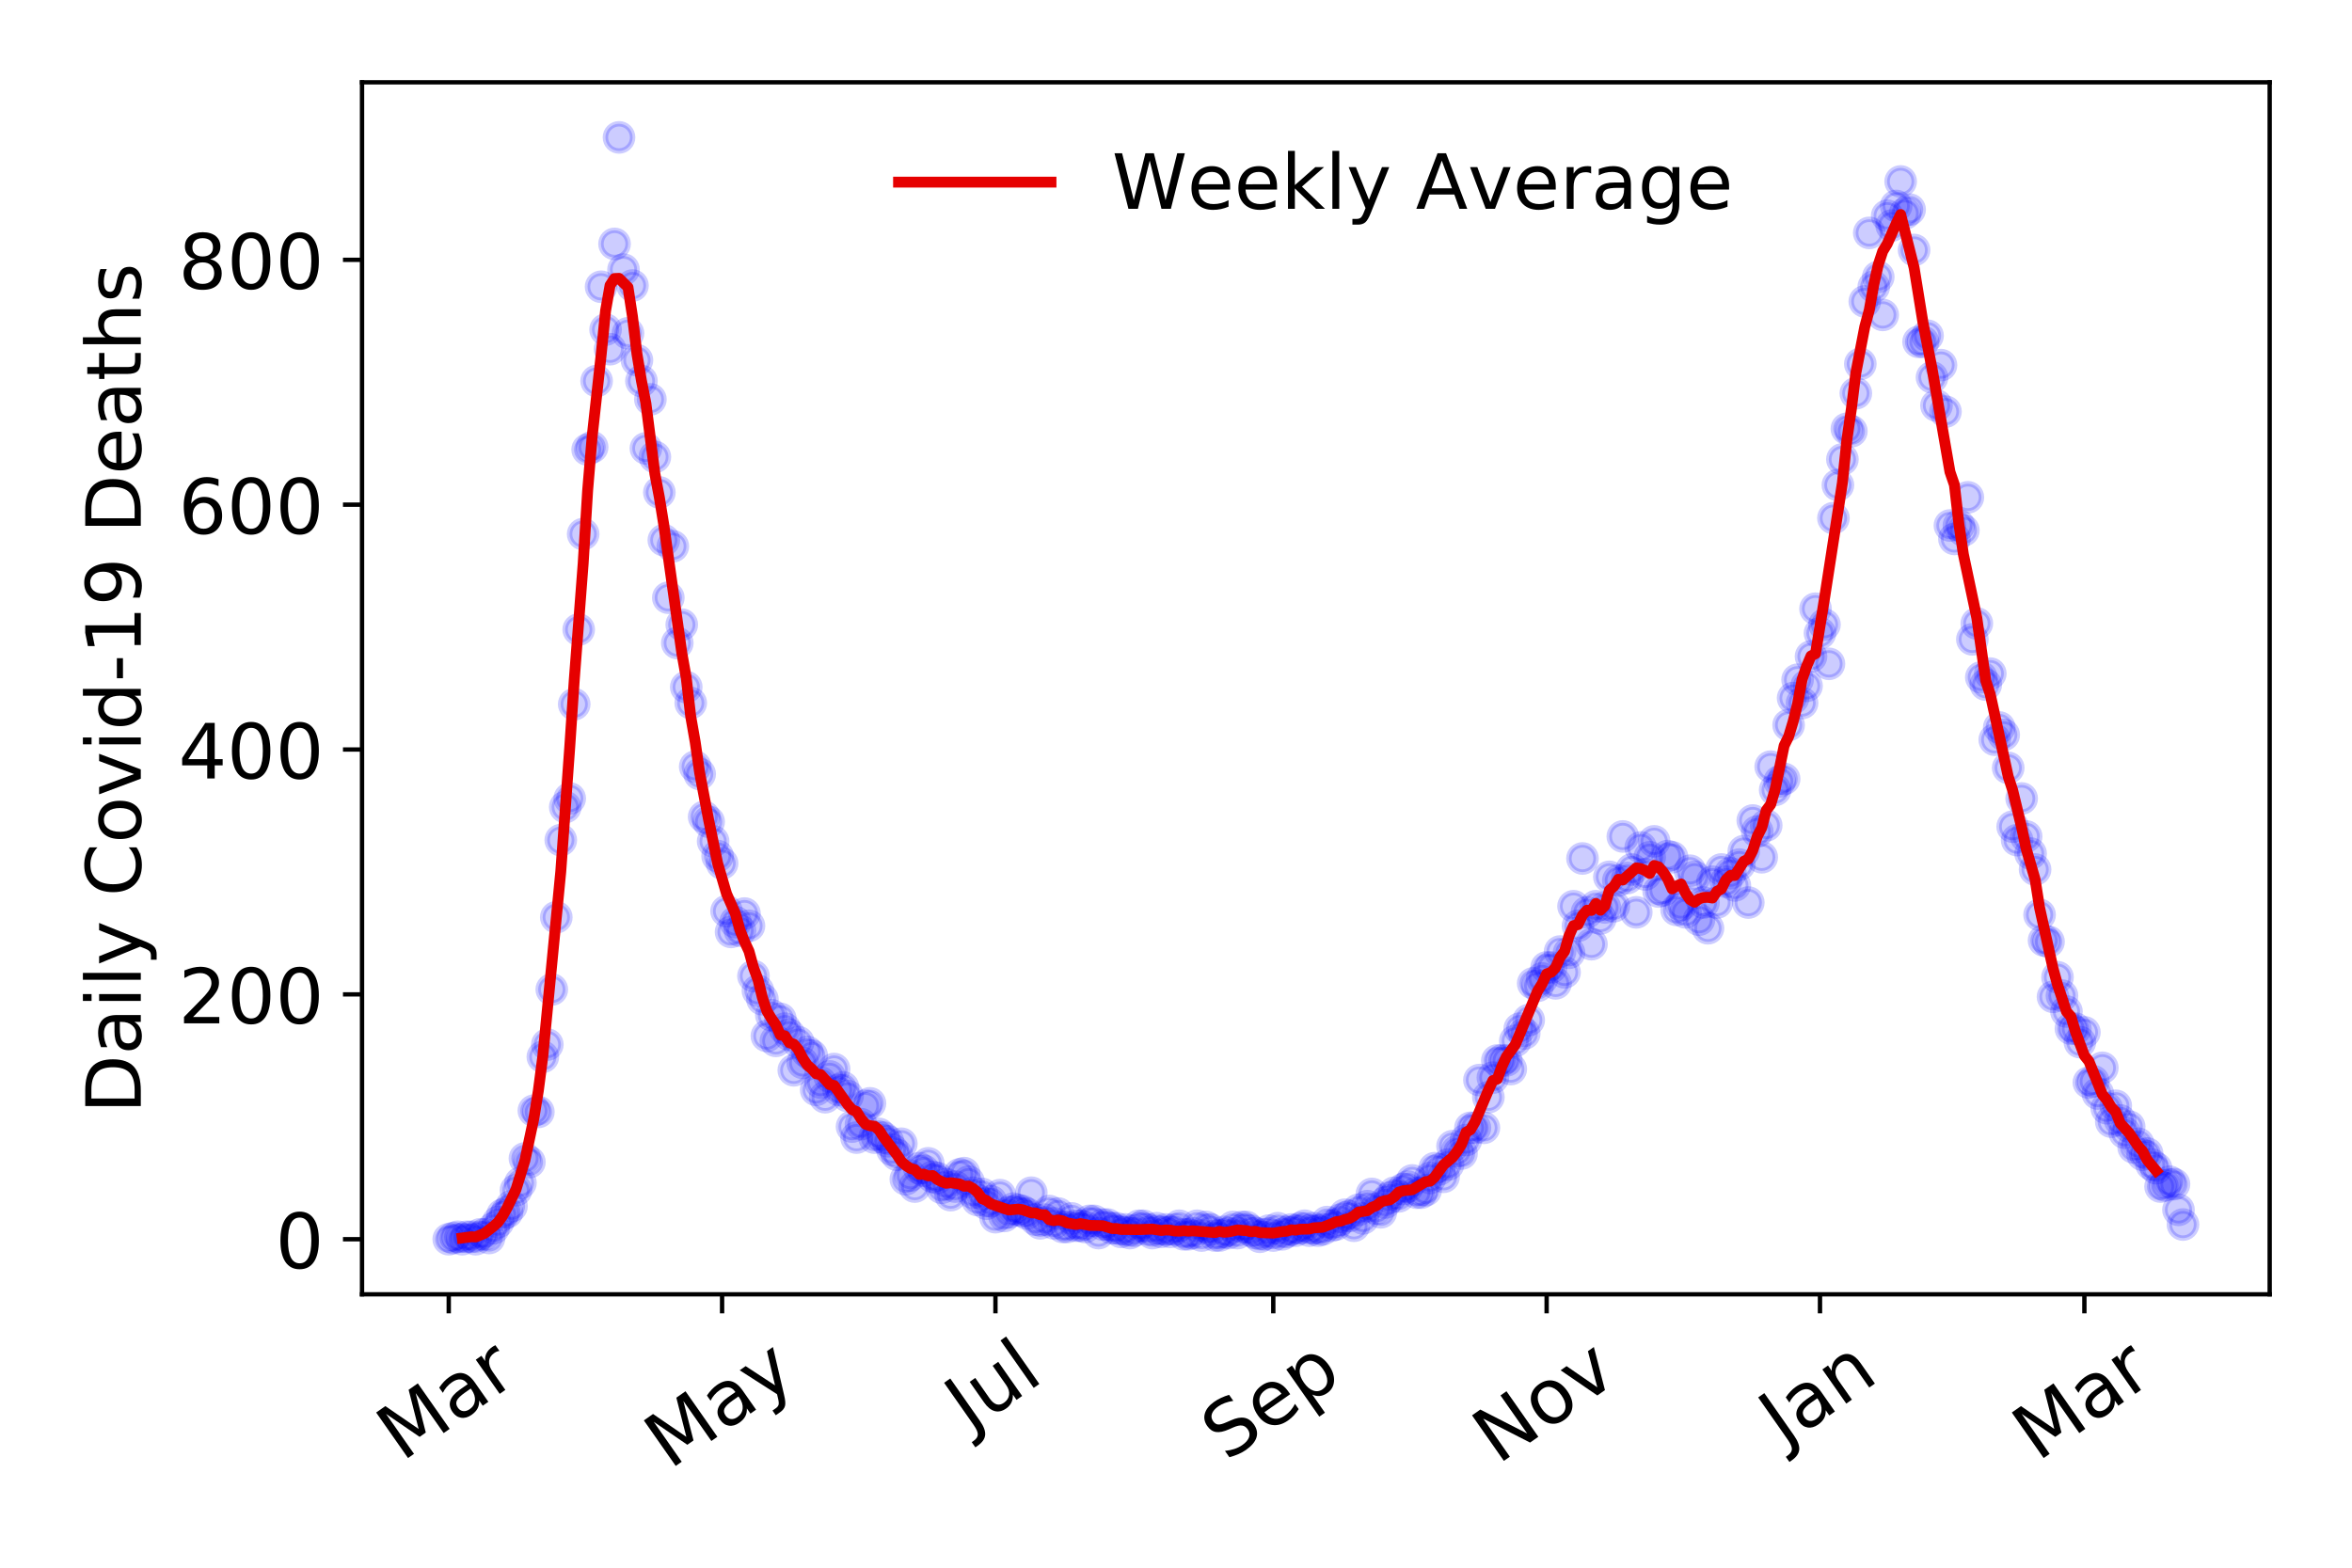 <?xml version="1.0" encoding="utf-8" standalone="no"?>
<!DOCTYPE svg PUBLIC "-//W3C//DTD SVG 1.1//EN"
  "http://www.w3.org/Graphics/SVG/1.1/DTD/svg11.dtd">
<!-- Created with matplotlib (https://matplotlib.org/) -->
<svg height="288pt" version="1.1" viewBox="0 0 432 288" width="432pt" xmlns="http://www.w3.org/2000/svg" xmlns:xlink="http://www.w3.org/1999/xlink">
 <defs>
  <style type="text/css">
*{stroke-linecap:butt;stroke-linejoin:round;}
  </style>
 </defs>
 <g id="figure_1">
  <g id="patch_1">
   <path d="M 0 288 
L 432 288 
L 432 0 
L 0 0 
z
" style="fill:#ffffff;"/>
  </g>
  <g id="axes_1">
   <g id="patch_2">
    <path d="M 66.495 237.778 
L 416.88 237.778 
L 416.88 15.12 
L 66.495 15.12 
z
" style="fill:#ffffff;"/>
   </g>
   <g id="matplotlib.axis_1">
    <g id="xtick_1">
     <g id="line2d_1">
      <defs>
       <path d="M 0 0 
L 0 3.5 
" id="m760f138305" style="stroke:#000000;stroke-width:0.8;"/>
      </defs>
      <g>
       <use style="stroke:#000000;stroke-width:0.8;" x="82.422" xlink:href="#m760f138305" y="237.778"/>
      </g>
     </g>
     <g id="text_1">
      <!-- Mar -->
      <defs>
       <path d="M 9.812 72.906 
L 24.516 72.906 
L 43.109 23.297 
L 61.812 72.906 
L 76.516 72.906 
L 76.516 0 
L 66.891 0 
L 66.891 64.016 
L 48.094 14.016 
L 38.188 14.016 
L 19.391 64.016 
L 19.391 0 
L 9.812 0 
z
" id="DejaVuSans-77"/>
       <path d="M 34.281 27.484 
Q 23.391 27.484 19.188 25 
Q 14.984 22.516 14.984 16.5 
Q 14.984 11.719 18.141 8.906 
Q 21.297 6.109 26.703 6.109 
Q 34.188 6.109 38.703 11.406 
Q 43.219 16.703 43.219 25.484 
L 43.219 27.484 
z
M 52.203 31.203 
L 52.203 0 
L 43.219 0 
L 43.219 8.297 
Q 40.141 3.328 35.547 0.953 
Q 30.953 -1.422 24.312 -1.422 
Q 15.922 -1.422 10.953 3.297 
Q 6 8.016 6 15.922 
Q 6 25.141 12.172 29.828 
Q 18.359 34.516 30.609 34.516 
L 43.219 34.516 
L 43.219 35.406 
Q 43.219 41.609 39.141 45 
Q 35.062 48.391 27.688 48.391 
Q 23 48.391 18.547 47.266 
Q 14.109 46.141 10.016 43.891 
L 10.016 52.203 
Q 14.938 54.109 19.578 55.047 
Q 24.219 56 28.609 56 
Q 40.484 56 46.344 49.844 
Q 52.203 43.703 52.203 31.203 
z
" id="DejaVuSans-97"/>
       <path d="M 41.109 46.297 
Q 39.594 47.172 37.812 47.578 
Q 36.031 48 33.891 48 
Q 26.266 48 22.188 43.047 
Q 18.109 38.094 18.109 28.812 
L 18.109 0 
L 9.078 0 
L 9.078 54.688 
L 18.109 54.688 
L 18.109 46.188 
Q 20.953 51.172 25.484 53.578 
Q 30.031 56 36.531 56 
Q 37.453 56 38.578 55.875 
Q 39.703 55.766 41.062 55.516 
z
" id="DejaVuSans-114"/>
      </defs>
      <g transform="translate(73.819 268.643)rotate(-35)scale(0.14 -0.14)">
       <use xlink:href="#DejaVuSans-77"/>
       <use x="86.279" xlink:href="#DejaVuSans-97"/>
       <use x="147.559" xlink:href="#DejaVuSans-114"/>
      </g>
     </g>
    </g>
    <g id="xtick_2">
     <g id="line2d_2">
      <g>
       <use style="stroke:#000000;stroke-width:0.8;" x="132.629" xlink:href="#m760f138305" y="237.778"/>
      </g>
     </g>
     <g id="text_2">
      <!-- May -->
      <defs>
       <path d="M 32.172 -5.078 
Q 28.375 -14.844 24.75 -17.812 
Q 21.141 -20.797 15.094 -20.797 
L 7.906 -20.797 
L 7.906 -13.281 
L 13.188 -13.281 
Q 16.891 -13.281 18.938 -11.516 
Q 21 -9.766 23.484 -3.219 
L 25.094 0.875 
L 2.984 54.688 
L 12.5 54.688 
L 29.594 11.922 
L 46.688 54.688 
L 56.203 54.688 
z
" id="DejaVuSans-121"/>
      </defs>
      <g transform="translate(122.99 270.094)rotate(-35)scale(0.14 -0.14)">
       <use xlink:href="#DejaVuSans-77"/>
       <use x="86.279" xlink:href="#DejaVuSans-97"/>
       <use x="147.559" xlink:href="#DejaVuSans-121"/>
      </g>
     </g>
    </g>
    <g id="xtick_3">
     <g id="line2d_3">
      <g>
       <use style="stroke:#000000;stroke-width:0.8;" x="182.837" xlink:href="#m760f138305" y="237.778"/>
      </g>
     </g>
     <g id="text_3">
      <!-- Jul -->
      <defs>
       <path d="M 9.812 72.906 
L 19.672 72.906 
L 19.672 5.078 
Q 19.672 -8.109 14.672 -14.062 
Q 9.672 -20.016 -1.422 -20.016 
L -5.172 -20.016 
L -5.172 -11.719 
L -2.094 -11.719 
Q 4.438 -11.719 7.125 -8.047 
Q 9.812 -4.391 9.812 5.078 
z
" id="DejaVuSans-74"/>
       <path d="M 8.5 21.578 
L 8.5 54.688 
L 17.484 54.688 
L 17.484 21.922 
Q 17.484 14.156 20.5 10.266 
Q 23.531 6.391 29.594 6.391 
Q 36.859 6.391 41.078 11.031 
Q 45.312 15.672 45.312 23.688 
L 45.312 54.688 
L 54.297 54.688 
L 54.297 0 
L 45.312 0 
L 45.312 8.406 
Q 42.047 3.422 37.719 1 
Q 33.406 -1.422 27.688 -1.422 
Q 18.266 -1.422 13.375 4.438 
Q 8.5 10.297 8.5 21.578 
z
M 31.109 56 
z
" id="DejaVuSans-117"/>
       <path d="M 9.422 75.984 
L 18.406 75.984 
L 18.406 0 
L 9.422 0 
z
" id="DejaVuSans-108"/>
      </defs>
      <g transform="translate(178.135 263.181)rotate(-35)scale(0.14 -0.14)">
       <use xlink:href="#DejaVuSans-74"/>
       <use x="29.492" xlink:href="#DejaVuSans-117"/>
       <use x="92.871" xlink:href="#DejaVuSans-108"/>
      </g>
     </g>
    </g>
    <g id="xtick_4">
     <g id="line2d_4">
      <g>
       <use style="stroke:#000000;stroke-width:0.8;" x="233.868" xlink:href="#m760f138305" y="237.778"/>
      </g>
     </g>
     <g id="text_4">
      <!-- Sep -->
      <defs>
       <path d="M 53.516 70.516 
L 53.516 60.891 
Q 47.906 63.578 42.922 64.891 
Q 37.938 66.219 33.297 66.219 
Q 25.25 66.219 20.875 63.094 
Q 16.5 59.969 16.5 54.203 
Q 16.5 49.359 19.406 46.891 
Q 22.312 44.438 30.422 42.922 
L 36.375 41.703 
Q 47.406 39.594 52.656 34.297 
Q 57.906 29 57.906 20.125 
Q 57.906 9.516 50.797 4.047 
Q 43.703 -1.422 29.984 -1.422 
Q 24.812 -1.422 18.969 -0.25 
Q 13.141 0.922 6.891 3.219 
L 6.891 13.375 
Q 12.891 10.016 18.656 8.297 
Q 24.422 6.594 29.984 6.594 
Q 38.422 6.594 43.016 9.906 
Q 47.609 13.234 47.609 19.391 
Q 47.609 24.75 44.312 27.781 
Q 41.016 30.812 33.5 32.328 
L 27.484 33.5 
Q 16.453 35.688 11.516 40.375 
Q 6.594 45.062 6.594 53.422 
Q 6.594 63.094 13.406 68.656 
Q 20.219 74.219 32.172 74.219 
Q 37.312 74.219 42.625 73.281 
Q 47.953 72.359 53.516 70.516 
z
" id="DejaVuSans-83"/>
       <path d="M 56.203 29.594 
L 56.203 25.203 
L 14.891 25.203 
Q 15.484 15.922 20.484 11.062 
Q 25.484 6.203 34.422 6.203 
Q 39.594 6.203 44.453 7.469 
Q 49.312 8.734 54.109 11.281 
L 54.109 2.781 
Q 49.266 0.734 44.188 -0.344 
Q 39.109 -1.422 33.891 -1.422 
Q 20.797 -1.422 13.156 6.188 
Q 5.516 13.812 5.516 26.812 
Q 5.516 40.234 12.766 48.109 
Q 20.016 56 32.328 56 
Q 43.359 56 49.781 48.891 
Q 56.203 41.797 56.203 29.594 
z
M 47.219 32.234 
Q 47.125 39.594 43.094 43.984 
Q 39.062 48.391 32.422 48.391 
Q 24.906 48.391 20.391 44.141 
Q 15.875 39.891 15.188 32.172 
z
" id="DejaVuSans-101"/>
       <path d="M 18.109 8.203 
L 18.109 -20.797 
L 9.078 -20.797 
L 9.078 54.688 
L 18.109 54.688 
L 18.109 46.391 
Q 20.953 51.266 25.266 53.625 
Q 29.594 56 35.594 56 
Q 45.562 56 51.781 48.094 
Q 58.016 40.188 58.016 27.297 
Q 58.016 14.406 51.781 6.484 
Q 45.562 -1.422 35.594 -1.422 
Q 29.594 -1.422 25.266 0.953 
Q 20.953 3.328 18.109 8.203 
z
M 48.688 27.297 
Q 48.688 37.203 44.609 42.844 
Q 40.531 48.484 33.406 48.484 
Q 26.266 48.484 22.188 42.844 
Q 18.109 37.203 18.109 27.297 
Q 18.109 17.391 22.188 11.75 
Q 26.266 6.109 33.406 6.109 
Q 40.531 6.109 44.609 11.75 
Q 48.688 17.391 48.688 27.297 
z
" id="DejaVuSans-112"/>
      </defs>
      <g transform="translate(225.275 268.629)rotate(-35)scale(0.14 -0.14)">
       <use xlink:href="#DejaVuSans-83"/>
       <use x="63.477" xlink:href="#DejaVuSans-101"/>
       <use x="125" xlink:href="#DejaVuSans-112"/>
      </g>
     </g>
    </g>
    <g id="xtick_5">
     <g id="line2d_5">
      <g>
       <use style="stroke:#000000;stroke-width:0.8;" x="284.076" xlink:href="#m760f138305" y="237.778"/>
      </g>
     </g>
     <g id="text_5">
      <!-- Nov -->
      <defs>
       <path d="M 9.812 72.906 
L 23.094 72.906 
L 55.422 11.922 
L 55.422 72.906 
L 64.984 72.906 
L 64.984 0 
L 51.703 0 
L 19.391 60.984 
L 19.391 0 
L 9.812 0 
z
" id="DejaVuSans-78"/>
       <path d="M 30.609 48.391 
Q 23.391 48.391 19.188 42.75 
Q 14.984 37.109 14.984 27.297 
Q 14.984 17.484 19.156 11.844 
Q 23.344 6.203 30.609 6.203 
Q 37.797 6.203 41.984 11.859 
Q 46.188 17.531 46.188 27.297 
Q 46.188 37.016 41.984 42.703 
Q 37.797 48.391 30.609 48.391 
z
M 30.609 56 
Q 42.328 56 49.016 48.375 
Q 55.719 40.766 55.719 27.297 
Q 55.719 13.875 49.016 6.219 
Q 42.328 -1.422 30.609 -1.422 
Q 18.844 -1.422 12.172 6.219 
Q 5.516 13.875 5.516 27.297 
Q 5.516 40.766 12.172 48.375 
Q 18.844 56 30.609 56 
z
" id="DejaVuSans-111"/>
       <path d="M 2.984 54.688 
L 12.5 54.688 
L 29.594 8.797 
L 46.688 54.688 
L 56.203 54.688 
L 35.688 0 
L 23.484 0 
z
" id="DejaVuSans-118"/>
      </defs>
      <g transform="translate(275.1 269.166)rotate(-35)scale(0.14 -0.14)">
       <use xlink:href="#DejaVuSans-78"/>
       <use x="74.805" xlink:href="#DejaVuSans-111"/>
       <use x="135.986" xlink:href="#DejaVuSans-118"/>
      </g>
     </g>
    </g>
    <g id="xtick_6">
     <g id="line2d_6">
      <g>
       <use style="stroke:#000000;stroke-width:0.8;" x="334.284" xlink:href="#m760f138305" y="237.778"/>
      </g>
     </g>
     <g id="text_6">
      <!-- Jan -->
      <defs>
       <path d="M 54.891 33.016 
L 54.891 0 
L 45.906 0 
L 45.906 32.719 
Q 45.906 40.484 42.875 44.328 
Q 39.844 48.188 33.797 48.188 
Q 26.516 48.188 22.312 43.547 
Q 18.109 38.922 18.109 30.906 
L 18.109 0 
L 9.078 0 
L 9.078 54.688 
L 18.109 54.688 
L 18.109 46.188 
Q 21.344 51.125 25.703 53.562 
Q 30.078 56 35.797 56 
Q 45.219 56 50.047 50.172 
Q 54.891 44.344 54.891 33.016 
z
" id="DejaVuSans-110"/>
      </defs>
      <g transform="translate(327.66 265.871)rotate(-35)scale(0.14 -0.14)">
       <use xlink:href="#DejaVuSans-74"/>
       <use x="29.492" xlink:href="#DejaVuSans-97"/>
       <use x="90.771" xlink:href="#DejaVuSans-110"/>
      </g>
     </g>
    </g>
    <g id="xtick_7">
     <g id="line2d_7">
      <g>
       <use style="stroke:#000000;stroke-width:0.8;" x="382.846" xlink:href="#m760f138305" y="237.778"/>
      </g>
     </g>
     <g id="text_7">
      <!-- Mar -->
      <g transform="translate(374.243 268.643)rotate(-35)scale(0.14 -0.14)">
       <use xlink:href="#DejaVuSans-77"/>
       <use x="86.279" xlink:href="#DejaVuSans-97"/>
       <use x="147.559" xlink:href="#DejaVuSans-114"/>
      </g>
     </g>
    </g>
   </g>
   <g id="matplotlib.axis_2">
    <g id="ytick_1">
     <g id="line2d_8">
      <defs>
       <path d="M 0 0 
L -3.5 0 
" id="mef3bdc22a1" style="stroke:#000000;stroke-width:0.8;"/>
      </defs>
      <g>
       <use style="stroke:#000000;stroke-width:0.8;" x="66.495" xlink:href="#mef3bdc22a1" y="227.657"/>
      </g>
     </g>
     <g id="text_8">
      <!-- 0 -->
      <defs>
       <path d="M 31.781 66.406 
Q 24.172 66.406 20.328 58.906 
Q 16.5 51.422 16.5 36.375 
Q 16.5 21.391 20.328 13.891 
Q 24.172 6.391 31.781 6.391 
Q 39.453 6.391 43.281 13.891 
Q 47.125 21.391 47.125 36.375 
Q 47.125 51.422 43.281 58.906 
Q 39.453 66.406 31.781 66.406 
z
M 31.781 74.219 
Q 44.047 74.219 50.516 64.516 
Q 56.984 54.828 56.984 36.375 
Q 56.984 17.969 50.516 8.266 
Q 44.047 -1.422 31.781 -1.422 
Q 19.531 -1.422 13.062 8.266 
Q 6.594 17.969 6.594 36.375 
Q 6.594 54.828 13.062 64.516 
Q 19.531 74.219 31.781 74.219 
z
" id="DejaVuSans-48"/>
      </defs>
      <g transform="translate(50.587 232.976)scale(0.14 -0.14)">
       <use xlink:href="#DejaVuSans-48"/>
      </g>
     </g>
    </g>
    <g id="ytick_2">
     <g id="line2d_9">
      <g>
       <use style="stroke:#000000;stroke-width:0.8;" x="66.495" xlink:href="#mef3bdc22a1" y="182.676"/>
      </g>
     </g>
     <g id="text_9">
      <!-- 200 -->
      <defs>
       <path d="M 19.188 8.297 
L 53.609 8.297 
L 53.609 0 
L 7.328 0 
L 7.328 8.297 
Q 12.938 14.109 22.625 23.891 
Q 32.328 33.688 34.812 36.531 
Q 39.547 41.844 41.422 45.531 
Q 43.312 49.219 43.312 52.781 
Q 43.312 58.594 39.234 62.25 
Q 35.156 65.922 28.609 65.922 
Q 23.969 65.922 18.812 64.312 
Q 13.672 62.703 7.812 59.422 
L 7.812 69.391 
Q 13.766 71.781 18.938 73 
Q 24.125 74.219 28.422 74.219 
Q 39.75 74.219 46.484 68.547 
Q 53.219 62.891 53.219 53.422 
Q 53.219 48.922 51.531 44.891 
Q 49.859 40.875 45.406 35.406 
Q 44.188 33.984 37.641 27.219 
Q 31.109 20.453 19.188 8.297 
z
" id="DejaVuSans-50"/>
      </defs>
      <g transform="translate(32.773 187.995)scale(0.14 -0.14)">
       <use xlink:href="#DejaVuSans-50"/>
       <use x="63.623" xlink:href="#DejaVuSans-48"/>
       <use x="127.246" xlink:href="#DejaVuSans-48"/>
      </g>
     </g>
    </g>
    <g id="ytick_3">
     <g id="line2d_10">
      <g>
       <use style="stroke:#000000;stroke-width:0.8;" x="66.495" xlink:href="#mef3bdc22a1" y="137.694"/>
      </g>
     </g>
     <g id="text_10">
      <!-- 400 -->
      <defs>
       <path d="M 37.797 64.312 
L 12.891 25.391 
L 37.797 25.391 
z
M 35.203 72.906 
L 47.609 72.906 
L 47.609 25.391 
L 58.016 25.391 
L 58.016 17.188 
L 47.609 17.188 
L 47.609 0 
L 37.797 0 
L 37.797 17.188 
L 4.891 17.188 
L 4.891 26.703 
z
" id="DejaVuSans-52"/>
      </defs>
      <g transform="translate(32.773 143.013)scale(0.14 -0.14)">
       <use xlink:href="#DejaVuSans-52"/>
       <use x="63.623" xlink:href="#DejaVuSans-48"/>
       <use x="127.246" xlink:href="#DejaVuSans-48"/>
      </g>
     </g>
    </g>
    <g id="ytick_4">
     <g id="line2d_11">
      <g>
       <use style="stroke:#000000;stroke-width:0.8;" x="66.495" xlink:href="#mef3bdc22a1" y="92.713"/>
      </g>
     </g>
     <g id="text_11">
      <!-- 600 -->
      <defs>
       <path d="M 33.016 40.375 
Q 26.375 40.375 22.484 35.828 
Q 18.609 31.297 18.609 23.391 
Q 18.609 15.531 22.484 10.953 
Q 26.375 6.391 33.016 6.391 
Q 39.656 6.391 43.531 10.953 
Q 47.406 15.531 47.406 23.391 
Q 47.406 31.297 43.531 35.828 
Q 39.656 40.375 33.016 40.375 
z
M 52.594 71.297 
L 52.594 62.312 
Q 48.875 64.062 45.094 64.984 
Q 41.312 65.922 37.594 65.922 
Q 27.828 65.922 22.672 59.328 
Q 17.531 52.734 16.797 39.406 
Q 19.672 43.656 24.016 45.922 
Q 28.375 48.188 33.594 48.188 
Q 44.578 48.188 50.953 41.516 
Q 57.328 34.859 57.328 23.391 
Q 57.328 12.156 50.688 5.359 
Q 44.047 -1.422 33.016 -1.422 
Q 20.359 -1.422 13.672 8.266 
Q 6.984 17.969 6.984 36.375 
Q 6.984 53.656 15.188 63.938 
Q 23.391 74.219 37.203 74.219 
Q 40.922 74.219 44.703 73.484 
Q 48.484 72.75 52.594 71.297 
z
" id="DejaVuSans-54"/>
      </defs>
      <g transform="translate(32.773 98.032)scale(0.14 -0.14)">
       <use xlink:href="#DejaVuSans-54"/>
       <use x="63.623" xlink:href="#DejaVuSans-48"/>
       <use x="127.246" xlink:href="#DejaVuSans-48"/>
      </g>
     </g>
    </g>
    <g id="ytick_5">
     <g id="line2d_12">
      <g>
       <use style="stroke:#000000;stroke-width:0.8;" x="66.495" xlink:href="#mef3bdc22a1" y="47.732"/>
      </g>
     </g>
     <g id="text_12">
      <!-- 800 -->
      <defs>
       <path d="M 31.781 34.625 
Q 24.75 34.625 20.719 30.859 
Q 16.703 27.094 16.703 20.516 
Q 16.703 13.922 20.719 10.156 
Q 24.75 6.391 31.781 6.391 
Q 38.812 6.391 42.859 10.172 
Q 46.922 13.969 46.922 20.516 
Q 46.922 27.094 42.891 30.859 
Q 38.875 34.625 31.781 34.625 
z
M 21.922 38.812 
Q 15.578 40.375 12.031 44.719 
Q 8.5 49.078 8.5 55.328 
Q 8.5 64.062 14.719 69.141 
Q 20.953 74.219 31.781 74.219 
Q 42.672 74.219 48.875 69.141 
Q 55.078 64.062 55.078 55.328 
Q 55.078 49.078 51.531 44.719 
Q 48 40.375 41.703 38.812 
Q 48.828 37.156 52.797 32.312 
Q 56.781 27.484 56.781 20.516 
Q 56.781 9.906 50.312 4.234 
Q 43.844 -1.422 31.781 -1.422 
Q 19.734 -1.422 13.25 4.234 
Q 6.781 9.906 6.781 20.516 
Q 6.781 27.484 10.781 32.312 
Q 14.797 37.156 21.922 38.812 
z
M 18.312 54.391 
Q 18.312 48.734 21.844 45.562 
Q 25.391 42.391 31.781 42.391 
Q 38.141 42.391 41.719 45.562 
Q 45.312 48.734 45.312 54.391 
Q 45.312 60.062 41.719 63.234 
Q 38.141 66.406 31.781 66.406 
Q 25.391 66.406 21.844 63.234 
Q 18.312 60.062 18.312 54.391 
z
" id="DejaVuSans-56"/>
      </defs>
      <g transform="translate(32.773 53.05)scale(0.14 -0.14)">
       <use xlink:href="#DejaVuSans-56"/>
       <use x="63.623" xlink:href="#DejaVuSans-48"/>
       <use x="127.246" xlink:href="#DejaVuSans-48"/>
      </g>
     </g>
    </g>
    <g id="text_13">
     <!-- Daily Covid-19 Deaths -->
     <defs>
      <path d="M 19.672 64.797 
L 19.672 8.109 
L 31.594 8.109 
Q 46.688 8.109 53.688 14.938 
Q 60.688 21.781 60.688 36.531 
Q 60.688 51.172 53.688 57.984 
Q 46.688 64.797 31.594 64.797 
z
M 9.812 72.906 
L 30.078 72.906 
Q 51.266 72.906 61.172 64.094 
Q 71.094 55.281 71.094 36.531 
Q 71.094 17.672 61.125 8.828 
Q 51.172 0 30.078 0 
L 9.812 0 
z
" id="DejaVuSans-68"/>
      <path d="M 9.422 54.688 
L 18.406 54.688 
L 18.406 0 
L 9.422 0 
z
M 9.422 75.984 
L 18.406 75.984 
L 18.406 64.594 
L 9.422 64.594 
z
" id="DejaVuSans-105"/>
      <path id="DejaVuSans-32"/>
      <path d="M 64.406 67.281 
L 64.406 56.891 
Q 59.422 61.531 53.781 63.812 
Q 48.141 66.109 41.797 66.109 
Q 29.297 66.109 22.656 58.469 
Q 16.016 50.828 16.016 36.375 
Q 16.016 21.969 22.656 14.328 
Q 29.297 6.688 41.797 6.688 
Q 48.141 6.688 53.781 8.984 
Q 59.422 11.281 64.406 15.922 
L 64.406 5.609 
Q 59.234 2.094 53.438 0.328 
Q 47.656 -1.422 41.219 -1.422 
Q 24.656 -1.422 15.125 8.703 
Q 5.609 18.844 5.609 36.375 
Q 5.609 53.953 15.125 64.078 
Q 24.656 74.219 41.219 74.219 
Q 47.75 74.219 53.531 72.484 
Q 59.328 70.75 64.406 67.281 
z
" id="DejaVuSans-67"/>
      <path d="M 45.406 46.391 
L 45.406 75.984 
L 54.391 75.984 
L 54.391 0 
L 45.406 0 
L 45.406 8.203 
Q 42.578 3.328 38.25 0.953 
Q 33.938 -1.422 27.875 -1.422 
Q 17.969 -1.422 11.734 6.484 
Q 5.516 14.406 5.516 27.297 
Q 5.516 40.188 11.734 48.094 
Q 17.969 56 27.875 56 
Q 33.938 56 38.25 53.625 
Q 42.578 51.266 45.406 46.391 
z
M 14.797 27.297 
Q 14.797 17.391 18.875 11.75 
Q 22.953 6.109 30.078 6.109 
Q 37.203 6.109 41.297 11.75 
Q 45.406 17.391 45.406 27.297 
Q 45.406 37.203 41.297 42.844 
Q 37.203 48.484 30.078 48.484 
Q 22.953 48.484 18.875 42.844 
Q 14.797 37.203 14.797 27.297 
z
" id="DejaVuSans-100"/>
      <path d="M 4.891 31.391 
L 31.203 31.391 
L 31.203 23.391 
L 4.891 23.391 
z
" id="DejaVuSans-45"/>
      <path d="M 12.406 8.297 
L 28.516 8.297 
L 28.516 63.922 
L 10.984 60.406 
L 10.984 69.391 
L 28.422 72.906 
L 38.281 72.906 
L 38.281 8.297 
L 54.391 8.297 
L 54.391 0 
L 12.406 0 
z
" id="DejaVuSans-49"/>
      <path d="M 10.984 1.516 
L 10.984 10.5 
Q 14.703 8.734 18.5 7.812 
Q 22.312 6.891 25.984 6.891 
Q 35.75 6.891 40.891 13.453 
Q 46.047 20.016 46.781 33.406 
Q 43.953 29.203 39.594 26.953 
Q 35.25 24.703 29.984 24.703 
Q 19.047 24.703 12.672 31.312 
Q 6.297 37.938 6.297 49.422 
Q 6.297 60.641 12.938 67.422 
Q 19.578 74.219 30.609 74.219 
Q 43.266 74.219 49.922 64.516 
Q 56.594 54.828 56.594 36.375 
Q 56.594 19.141 48.406 8.859 
Q 40.234 -1.422 26.422 -1.422 
Q 22.703 -1.422 18.891 -0.688 
Q 15.094 0.047 10.984 1.516 
z
M 30.609 32.422 
Q 37.25 32.422 41.125 36.953 
Q 45.016 41.5 45.016 49.422 
Q 45.016 57.281 41.125 61.844 
Q 37.25 66.406 30.609 66.406 
Q 23.969 66.406 20.094 61.844 
Q 16.219 57.281 16.219 49.422 
Q 16.219 41.5 20.094 36.953 
Q 23.969 32.422 30.609 32.422 
z
" id="DejaVuSans-57"/>
      <path d="M 18.312 70.219 
L 18.312 54.688 
L 36.812 54.688 
L 36.812 47.703 
L 18.312 47.703 
L 18.312 18.016 
Q 18.312 11.328 20.141 9.422 
Q 21.969 7.516 27.594 7.516 
L 36.812 7.516 
L 36.812 0 
L 27.594 0 
Q 17.188 0 13.234 3.875 
Q 9.281 7.766 9.281 18.016 
L 9.281 47.703 
L 2.688 47.703 
L 2.688 54.688 
L 9.281 54.688 
L 9.281 70.219 
z
" id="DejaVuSans-116"/>
      <path d="M 54.891 33.016 
L 54.891 0 
L 45.906 0 
L 45.906 32.719 
Q 45.906 40.484 42.875 44.328 
Q 39.844 48.188 33.797 48.188 
Q 26.516 48.188 22.312 43.547 
Q 18.109 38.922 18.109 30.906 
L 18.109 0 
L 9.078 0 
L 9.078 75.984 
L 18.109 75.984 
L 18.109 46.188 
Q 21.344 51.125 25.703 53.562 
Q 30.078 56 35.797 56 
Q 45.219 56 50.047 50.172 
Q 54.891 44.344 54.891 33.016 
z
" id="DejaVuSans-104"/>
      <path d="M 44.281 53.078 
L 44.281 44.578 
Q 40.484 46.531 36.375 47.5 
Q 32.281 48.484 27.875 48.484 
Q 21.188 48.484 17.844 46.438 
Q 14.5 44.391 14.5 40.281 
Q 14.5 37.156 16.891 35.375 
Q 19.281 33.594 26.516 31.984 
L 29.594 31.297 
Q 39.156 29.25 43.188 25.516 
Q 47.219 21.781 47.219 15.094 
Q 47.219 7.469 41.188 3.016 
Q 35.156 -1.422 24.609 -1.422 
Q 20.219 -1.422 15.453 -0.562 
Q 10.688 0.297 5.422 2 
L 5.422 11.281 
Q 10.406 8.688 15.234 7.391 
Q 20.062 6.109 24.812 6.109 
Q 31.156 6.109 34.562 8.281 
Q 37.984 10.453 37.984 14.406 
Q 37.984 18.062 35.516 20.016 
Q 33.062 21.969 24.703 23.781 
L 21.578 24.516 
Q 13.234 26.266 9.516 29.906 
Q 5.812 33.547 5.812 39.891 
Q 5.812 47.609 11.281 51.797 
Q 16.75 56 26.812 56 
Q 31.781 56 36.172 55.266 
Q 40.578 54.547 44.281 53.078 
z
" id="DejaVuSans-115"/>
     </defs>
     <g transform="translate(25.861 204.56)rotate(-90)scale(0.14 -0.14)">
      <use xlink:href="#DejaVuSans-68"/>
      <use x="77.002" xlink:href="#DejaVuSans-97"/>
      <use x="138.281" xlink:href="#DejaVuSans-105"/>
      <use x="166.064" xlink:href="#DejaVuSans-108"/>
      <use x="193.848" xlink:href="#DejaVuSans-121"/>
      <use x="253.027" xlink:href="#DejaVuSans-32"/>
      <use x="284.814" xlink:href="#DejaVuSans-67"/>
      <use x="354.639" xlink:href="#DejaVuSans-111"/>
      <use x="415.82" xlink:href="#DejaVuSans-118"/>
      <use x="475" xlink:href="#DejaVuSans-105"/>
      <use x="502.783" xlink:href="#DejaVuSans-100"/>
      <use x="566.26" xlink:href="#DejaVuSans-45"/>
      <use x="602.344" xlink:href="#DejaVuSans-49"/>
      <use x="665.967" xlink:href="#DejaVuSans-57"/>
      <use x="729.59" xlink:href="#DejaVuSans-32"/>
      <use x="761.377" xlink:href="#DejaVuSans-68"/>
      <use x="838.379" xlink:href="#DejaVuSans-101"/>
      <use x="899.902" xlink:href="#DejaVuSans-97"/>
      <use x="961.182" xlink:href="#DejaVuSans-116"/>
      <use x="1000.391" xlink:href="#DejaVuSans-104"/>
      <use x="1063.77" xlink:href="#DejaVuSans-115"/>
     </g>
    </g>
   </g>
   <g id="line2d_13">
    <defs>
     <path d="M 0 2.5 
C 0.663 2.5 1.299 2.237 1.768 1.768 
C 2.237 1.299 2.5 0.663 2.5 0 
C 2.5 -0.663 2.237 -1.299 1.768 -1.768 
C 1.299 -2.237 0.663 -2.5 0 -2.5 
C -0.663 -2.5 -1.299 -2.237 -1.768 -1.768 
C -2.237 -1.299 -2.5 -0.663 -2.5 0 
C -2.5 0.663 -2.237 1.299 -1.768 1.768 
C -1.299 2.237 -0.663 2.5 0 2.5 
z
" id="m0f852a1075" style="stroke:#0000ff;stroke-opacity:0.2;"/>
    </defs>
    <g clip-path="url(#pd5c006aad0)">
     <use style="fill:#0000ff;fill-opacity:0.2;stroke:#0000ff;stroke-opacity:0.2;" x="82.422" xlink:href="#m0f852a1075" y="227.657"/>
     <use style="fill:#0000ff;fill-opacity:0.2;stroke:#0000ff;stroke-opacity:0.2;" x="83.245" xlink:href="#m0f852a1075" y="227.432"/>
     <use style="fill:#0000ff;fill-opacity:0.2;stroke:#0000ff;stroke-opacity:0.2;" x="84.068" xlink:href="#m0f852a1075" y="227.208"/>
     <use style="fill:#0000ff;fill-opacity:0.2;stroke:#0000ff;stroke-opacity:0.2;" x="84.891" xlink:href="#m0f852a1075" y="227.657"/>
     <use style="fill:#0000ff;fill-opacity:0.2;stroke:#0000ff;stroke-opacity:0.2;" x="85.714" xlink:href="#m0f852a1075" y="227.208"/>
     <use style="fill:#0000ff;fill-opacity:0.2;stroke:#0000ff;stroke-opacity:0.2;" x="86.537" xlink:href="#m0f852a1075" y="227.208"/>
     <use style="fill:#0000ff;fill-opacity:0.2;stroke:#0000ff;stroke-opacity:0.2;" x="87.36" xlink:href="#m0f852a1075" y="227.657"/>
     <use style="fill:#0000ff;fill-opacity:0.2;stroke:#0000ff;stroke-opacity:0.2;" x="88.183" xlink:href="#m0f852a1075" y="226.758"/>
     <use style="fill:#0000ff;fill-opacity:0.2;stroke:#0000ff;stroke-opacity:0.2;" x="89.006" xlink:href="#m0f852a1075" y="226.758"/>
     <use style="fill:#0000ff;fill-opacity:0.2;stroke:#0000ff;stroke-opacity:0.2;" x="89.829" xlink:href="#m0f852a1075" y="227.432"/>
     <use style="fill:#0000ff;fill-opacity:0.2;stroke:#0000ff;stroke-opacity:0.2;" x="90.652" xlink:href="#m0f852a1075" y="225.633"/>
     <use style="fill:#0000ff;fill-opacity:0.2;stroke:#0000ff;stroke-opacity:0.2;" x="91.475" xlink:href="#m0f852a1075" y="224.509"/>
     <use style="fill:#0000ff;fill-opacity:0.2;stroke:#0000ff;stroke-opacity:0.2;" x="92.299" xlink:href="#m0f852a1075" y="223.159"/>
     <use style="fill:#0000ff;fill-opacity:0.2;stroke:#0000ff;stroke-opacity:0.2;" x="93.122" xlink:href="#m0f852a1075" y="222.709"/>
     <use style="fill:#0000ff;fill-opacity:0.2;stroke:#0000ff;stroke-opacity:0.2;" x="93.945" xlink:href="#m0f852a1075" y="221.585"/>
     <use style="fill:#0000ff;fill-opacity:0.2;stroke:#0000ff;stroke-opacity:0.2;" x="94.768" xlink:href="#m0f852a1075" y="218.661"/>
     <use style="fill:#0000ff;fill-opacity:0.2;stroke:#0000ff;stroke-opacity:0.2;" x="95.591" xlink:href="#m0f852a1075" y="217.312"/>
     <use style="fill:#0000ff;fill-opacity:0.2;stroke:#0000ff;stroke-opacity:0.2;" x="96.414" xlink:href="#m0f852a1075" y="212.813"/>
     <use style="fill:#0000ff;fill-opacity:0.2;stroke:#0000ff;stroke-opacity:0.2;" x="97.237" xlink:href="#m0f852a1075" y="213.488"/>
     <use style="fill:#0000ff;fill-opacity:0.2;stroke:#0000ff;stroke-opacity:0.2;" x="98.06" xlink:href="#m0f852a1075" y="204.042"/>
     <use style="fill:#0000ff;fill-opacity:0.2;stroke:#0000ff;stroke-opacity:0.2;" x="98.883" xlink:href="#m0f852a1075" y="204.267"/>
     <use style="fill:#0000ff;fill-opacity:0.2;stroke:#0000ff;stroke-opacity:0.2;" x="99.706" xlink:href="#m0f852a1075" y="194.146"/>
     <use style="fill:#0000ff;fill-opacity:0.2;stroke:#0000ff;stroke-opacity:0.2;" x="100.529" xlink:href="#m0f852a1075" y="191.897"/>
     <use style="fill:#0000ff;fill-opacity:0.2;stroke:#0000ff;stroke-opacity:0.2;" x="101.352" xlink:href="#m0f852a1075" y="181.776"/>
     <use style="fill:#0000ff;fill-opacity:0.2;stroke:#0000ff;stroke-opacity:0.2;" x="102.176" xlink:href="#m0f852a1075" y="168.507"/>
     <use style="fill:#0000ff;fill-opacity:0.2;stroke:#0000ff;stroke-opacity:0.2;" x="102.999" xlink:href="#m0f852a1075" y="154.338"/>
     <use style="fill:#0000ff;fill-opacity:0.2;stroke:#0000ff;stroke-opacity:0.2;" x="103.822" xlink:href="#m0f852a1075" y="148.265"/>
     <use style="fill:#0000ff;fill-opacity:0.2;stroke:#0000ff;stroke-opacity:0.2;" x="104.645" xlink:href="#m0f852a1075" y="146.691"/>
     <use style="fill:#0000ff;fill-opacity:0.2;stroke:#0000ff;stroke-opacity:0.2;" x="105.468" xlink:href="#m0f852a1075" y="129.373"/>
     <use style="fill:#0000ff;fill-opacity:0.2;stroke:#0000ff;stroke-opacity:0.2;" x="106.291" xlink:href="#m0f852a1075" y="115.654"/>
     <use style="fill:#0000ff;fill-opacity:0.2;stroke:#0000ff;stroke-opacity:0.2;" x="107.114" xlink:href="#m0f852a1075" y="98.111"/>
     <use style="fill:#0000ff;fill-opacity:0.2;stroke:#0000ff;stroke-opacity:0.2;" x="107.937" xlink:href="#m0f852a1075" y="82.592"/>
     <use style="fill:#0000ff;fill-opacity:0.2;stroke:#0000ff;stroke-opacity:0.2;" x="108.76" xlink:href="#m0f852a1075" y="82.142"/>
     <use style="fill:#0000ff;fill-opacity:0.2;stroke:#0000ff;stroke-opacity:0.2;" x="109.583" xlink:href="#m0f852a1075" y="69.997"/>
     <use style="fill:#0000ff;fill-opacity:0.2;stroke:#0000ff;stroke-opacity:0.2;" x="110.406" xlink:href="#m0f852a1075" y="52.68"/>
     <use style="fill:#0000ff;fill-opacity:0.2;stroke:#0000ff;stroke-opacity:0.2;" x="111.229" xlink:href="#m0f852a1075" y="60.551"/>
     <use style="fill:#0000ff;fill-opacity:0.2;stroke:#0000ff;stroke-opacity:0.2;" x="112.052" xlink:href="#m0f852a1075" y="64.15"/>
     <use style="fill:#0000ff;fill-opacity:0.2;stroke:#0000ff;stroke-opacity:0.2;" x="112.876" xlink:href="#m0f852a1075" y="44.808"/>
     <use style="fill:#0000ff;fill-opacity:0.2;stroke:#0000ff;stroke-opacity:0.2;" x="113.699" xlink:href="#m0f852a1075" y="25.241"/>
     <use style="fill:#0000ff;fill-opacity:0.2;stroke:#0000ff;stroke-opacity:0.2;" x="114.522" xlink:href="#m0f852a1075" y="49.531"/>
     <use style="fill:#0000ff;fill-opacity:0.2;stroke:#0000ff;stroke-opacity:0.2;" x="115.345" xlink:href="#m0f852a1075" y="61.226"/>
     <use style="fill:#0000ff;fill-opacity:0.2;stroke:#0000ff;stroke-opacity:0.2;" x="116.168" xlink:href="#m0f852a1075" y="52.455"/>
     <use style="fill:#0000ff;fill-opacity:0.2;stroke:#0000ff;stroke-opacity:0.2;" x="116.991" xlink:href="#m0f852a1075" y="66.174"/>
     <use style="fill:#0000ff;fill-opacity:0.2;stroke:#0000ff;stroke-opacity:0.2;" x="117.814" xlink:href="#m0f852a1075" y="69.997"/>
     <use style="fill:#0000ff;fill-opacity:0.2;stroke:#0000ff;stroke-opacity:0.2;" x="118.637" xlink:href="#m0f852a1075" y="82.367"/>
     <use style="fill:#0000ff;fill-opacity:0.2;stroke:#0000ff;stroke-opacity:0.2;" x="119.46" xlink:href="#m0f852a1075" y="73.371"/>
     <use style="fill:#0000ff;fill-opacity:0.2;stroke:#0000ff;stroke-opacity:0.2;" x="120.283" xlink:href="#m0f852a1075" y="83.942"/>
     <use style="fill:#0000ff;fill-opacity:0.2;stroke:#0000ff;stroke-opacity:0.2;" x="121.106" xlink:href="#m0f852a1075" y="90.464"/>
     <use style="fill:#0000ff;fill-opacity:0.2;stroke:#0000ff;stroke-opacity:0.2;" x="121.929" xlink:href="#m0f852a1075" y="99.235"/>
     <use style="fill:#0000ff;fill-opacity:0.2;stroke:#0000ff;stroke-opacity:0.2;" x="122.752" xlink:href="#m0f852a1075" y="109.806"/>
     <use style="fill:#0000ff;fill-opacity:0.2;stroke:#0000ff;stroke-opacity:0.2;" x="123.576" xlink:href="#m0f852a1075" y="100.36"/>
     <use style="fill:#0000ff;fill-opacity:0.2;stroke:#0000ff;stroke-opacity:0.2;" x="124.399" xlink:href="#m0f852a1075" y="118.128"/>
     <use style="fill:#0000ff;fill-opacity:0.2;stroke:#0000ff;stroke-opacity:0.2;" x="125.222" xlink:href="#m0f852a1075" y="114.754"/>
     <use style="fill:#0000ff;fill-opacity:0.2;stroke:#0000ff;stroke-opacity:0.2;" x="126.045" xlink:href="#m0f852a1075" y="126.224"/>
     <use style="fill:#0000ff;fill-opacity:0.2;stroke:#0000ff;stroke-opacity:0.2;" x="126.868" xlink:href="#m0f852a1075" y="129.148"/>
     <use style="fill:#0000ff;fill-opacity:0.2;stroke:#0000ff;stroke-opacity:0.2;" x="127.691" xlink:href="#m0f852a1075" y="140.843"/>
     <use style="fill:#0000ff;fill-opacity:0.2;stroke:#0000ff;stroke-opacity:0.2;" x="128.514" xlink:href="#m0f852a1075" y="142.193"/>
     <use style="fill:#0000ff;fill-opacity:0.2;stroke:#0000ff;stroke-opacity:0.2;" x="129.337" xlink:href="#m0f852a1075" y="150.064"/>
     <use style="fill:#0000ff;fill-opacity:0.2;stroke:#0000ff;stroke-opacity:0.2;" x="130.16" xlink:href="#m0f852a1075" y="150.964"/>
     <use style="fill:#0000ff;fill-opacity:0.2;stroke:#0000ff;stroke-opacity:0.2;" x="130.983" xlink:href="#m0f852a1075" y="154.562"/>
     <use style="fill:#0000ff;fill-opacity:0.2;stroke:#0000ff;stroke-opacity:0.2;" x="131.806" xlink:href="#m0f852a1075" y="157.261"/>
     <use style="fill:#0000ff;fill-opacity:0.2;stroke:#0000ff;stroke-opacity:0.2;" x="132.629" xlink:href="#m0f852a1075" y="158.611"/>
     <use style="fill:#0000ff;fill-opacity:0.2;stroke:#0000ff;stroke-opacity:0.2;" x="133.453" xlink:href="#m0f852a1075" y="167.382"/>
     <use style="fill:#0000ff;fill-opacity:0.2;stroke:#0000ff;stroke-opacity:0.2;" x="134.276" xlink:href="#m0f852a1075" y="171.206"/>
     <use style="fill:#0000ff;fill-opacity:0.2;stroke:#0000ff;stroke-opacity:0.2;" x="135.099" xlink:href="#m0f852a1075" y="169.406"/>
     <use style="fill:#0000ff;fill-opacity:0.2;stroke:#0000ff;stroke-opacity:0.2;" x="135.922" xlink:href="#m0f852a1075" y="170.981"/>
     <use style="fill:#0000ff;fill-opacity:0.2;stroke:#0000ff;stroke-opacity:0.2;" x="136.745" xlink:href="#m0f852a1075" y="167.832"/>
     <use style="fill:#0000ff;fill-opacity:0.2;stroke:#0000ff;stroke-opacity:0.2;" x="137.568" xlink:href="#m0f852a1075" y="170.081"/>
     <use style="fill:#0000ff;fill-opacity:0.2;stroke:#0000ff;stroke-opacity:0.2;" x="138.391" xlink:href="#m0f852a1075" y="179.302"/>
     <use style="fill:#0000ff;fill-opacity:0.2;stroke:#0000ff;stroke-opacity:0.2;" x="139.214" xlink:href="#m0f852a1075" y="182.001"/>
     <use style="fill:#0000ff;fill-opacity:0.2;stroke:#0000ff;stroke-opacity:0.2;" x="140.037" xlink:href="#m0f852a1075" y="183.576"/>
     <use style="fill:#0000ff;fill-opacity:0.2;stroke:#0000ff;stroke-opacity:0.2;" x="140.86" xlink:href="#m0f852a1075" y="190.323"/>
     <use style="fill:#0000ff;fill-opacity:0.2;stroke:#0000ff;stroke-opacity:0.2;" x="141.683" xlink:href="#m0f852a1075" y="186.499"/>
     <use style="fill:#0000ff;fill-opacity:0.2;stroke:#0000ff;stroke-opacity:0.2;" x="142.506" xlink:href="#m0f852a1075" y="191.222"/>
     <use style="fill:#0000ff;fill-opacity:0.2;stroke:#0000ff;stroke-opacity:0.2;" x="143.329" xlink:href="#m0f852a1075" y="187.174"/>
     <use style="fill:#0000ff;fill-opacity:0.2;stroke:#0000ff;stroke-opacity:0.2;" x="144.153" xlink:href="#m0f852a1075" y="188.973"/>
     <use style="fill:#0000ff;fill-opacity:0.2;stroke:#0000ff;stroke-opacity:0.2;" x="144.976" xlink:href="#m0f852a1075" y="190.098"/>
     <use style="fill:#0000ff;fill-opacity:0.2;stroke:#0000ff;stroke-opacity:0.2;" x="145.799" xlink:href="#m0f852a1075" y="196.62"/>
     <use style="fill:#0000ff;fill-opacity:0.2;stroke:#0000ff;stroke-opacity:0.2;" x="146.622" xlink:href="#m0f852a1075" y="191.447"/>
     <use style="fill:#0000ff;fill-opacity:0.2;stroke:#0000ff;stroke-opacity:0.2;" x="147.445" xlink:href="#m0f852a1075" y="195.271"/>
     <use style="fill:#0000ff;fill-opacity:0.2;stroke:#0000ff;stroke-opacity:0.2;" x="148.268" xlink:href="#m0f852a1075" y="193.247"/>
     <use style="fill:#0000ff;fill-opacity:0.2;stroke:#0000ff;stroke-opacity:0.2;" x="149.091" xlink:href="#m0f852a1075" y="193.921"/>
     <use style="fill:#0000ff;fill-opacity:0.2;stroke:#0000ff;stroke-opacity:0.2;" x="149.914" xlink:href="#m0f852a1075" y="200.219"/>
     <use style="fill:#0000ff;fill-opacity:0.2;stroke:#0000ff;stroke-opacity:0.2;" x="150.737" xlink:href="#m0f852a1075" y="198.869"/>
     <use style="fill:#0000ff;fill-opacity:0.2;stroke:#0000ff;stroke-opacity:0.2;" x="151.56" xlink:href="#m0f852a1075" y="201.568"/>
     <use style="fill:#0000ff;fill-opacity:0.2;stroke:#0000ff;stroke-opacity:0.2;" x="152.383" xlink:href="#m0f852a1075" y="197.745"/>
     <use style="fill:#0000ff;fill-opacity:0.2;stroke:#0000ff;stroke-opacity:0.2;" x="153.206" xlink:href="#m0f852a1075" y="196.395"/>
     <use style="fill:#0000ff;fill-opacity:0.2;stroke:#0000ff;stroke-opacity:0.2;" x="154.03" xlink:href="#m0f852a1075" y="200.219"/>
     <use style="fill:#0000ff;fill-opacity:0.2;stroke:#0000ff;stroke-opacity:0.2;" x="154.853" xlink:href="#m0f852a1075" y="199.769"/>
     <use style="fill:#0000ff;fill-opacity:0.2;stroke:#0000ff;stroke-opacity:0.2;" x="155.676" xlink:href="#m0f852a1075" y="201.343"/>
     <use style="fill:#0000ff;fill-opacity:0.2;stroke:#0000ff;stroke-opacity:0.2;" x="156.499" xlink:href="#m0f852a1075" y="206.966"/>
     <use style="fill:#0000ff;fill-opacity:0.2;stroke:#0000ff;stroke-opacity:0.2;" x="157.322" xlink:href="#m0f852a1075" y="208.99"/>
     <use style="fill:#0000ff;fill-opacity:0.2;stroke:#0000ff;stroke-opacity:0.2;" x="158.145" xlink:href="#m0f852a1075" y="206.516"/>
     <use style="fill:#0000ff;fill-opacity:0.2;stroke:#0000ff;stroke-opacity:0.2;" x="158.968" xlink:href="#m0f852a1075" y="203.142"/>
     <use style="fill:#0000ff;fill-opacity:0.2;stroke:#0000ff;stroke-opacity:0.2;" x="159.791" xlink:href="#m0f852a1075" y="202.693"/>
     <use style="fill:#0000ff;fill-opacity:0.2;stroke:#0000ff;stroke-opacity:0.2;" x="160.614" xlink:href="#m0f852a1075" y="208.99"/>
     <use style="fill:#0000ff;fill-opacity:0.2;stroke:#0000ff;stroke-opacity:0.2;" x="161.437" xlink:href="#m0f852a1075" y="208.315"/>
     <use style="fill:#0000ff;fill-opacity:0.2;stroke:#0000ff;stroke-opacity:0.2;" x="162.26" xlink:href="#m0f852a1075" y="208.99"/>
     <use style="fill:#0000ff;fill-opacity:0.2;stroke:#0000ff;stroke-opacity:0.2;" x="163.083" xlink:href="#m0f852a1075" y="209.665"/>
     <use style="fill:#0000ff;fill-opacity:0.2;stroke:#0000ff;stroke-opacity:0.2;" x="163.906" xlink:href="#m0f852a1075" y="211.239"/>
     <use style="fill:#0000ff;fill-opacity:0.2;stroke:#0000ff;stroke-opacity:0.2;" x="164.73" xlink:href="#m0f852a1075" y="212.139"/>
     <use style="fill:#0000ff;fill-opacity:0.2;stroke:#0000ff;stroke-opacity:0.2;" x="165.553" xlink:href="#m0f852a1075" y="210.115"/>
     <use style="fill:#0000ff;fill-opacity:0.2;stroke:#0000ff;stroke-opacity:0.2;" x="166.376" xlink:href="#m0f852a1075" y="216.637"/>
     <use style="fill:#0000ff;fill-opacity:0.2;stroke:#0000ff;stroke-opacity:0.2;" x="167.199" xlink:href="#m0f852a1075" y="215.962"/>
     <use style="fill:#0000ff;fill-opacity:0.2;stroke:#0000ff;stroke-opacity:0.2;" x="168.022" xlink:href="#m0f852a1075" y="217.986"/>
     <use style="fill:#0000ff;fill-opacity:0.2;stroke:#0000ff;stroke-opacity:0.2;" x="168.845" xlink:href="#m0f852a1075" y="214.613"/>
     <use style="fill:#0000ff;fill-opacity:0.2;stroke:#0000ff;stroke-opacity:0.2;" x="169.668" xlink:href="#m0f852a1075" y="215.063"/>
     <use style="fill:#0000ff;fill-opacity:0.2;stroke:#0000ff;stroke-opacity:0.2;" x="170.491" xlink:href="#m0f852a1075" y="213.713"/>
     <use style="fill:#0000ff;fill-opacity:0.2;stroke:#0000ff;stroke-opacity:0.2;" x="171.314" xlink:href="#m0f852a1075" y="216.187"/>
     <use style="fill:#0000ff;fill-opacity:0.2;stroke:#0000ff;stroke-opacity:0.2;" x="172.137" xlink:href="#m0f852a1075" y="216.412"/>
     <use style="fill:#0000ff;fill-opacity:0.2;stroke:#0000ff;stroke-opacity:0.2;" x="172.96" xlink:href="#m0f852a1075" y="218.211"/>
     <use style="fill:#0000ff;fill-opacity:0.2;stroke:#0000ff;stroke-opacity:0.2;" x="173.783" xlink:href="#m0f852a1075" y="217.537"/>
     <use style="fill:#0000ff;fill-opacity:0.2;stroke:#0000ff;stroke-opacity:0.2;" x="174.607" xlink:href="#m0f852a1075" y="219.561"/>
     <use style="fill:#0000ff;fill-opacity:0.2;stroke:#0000ff;stroke-opacity:0.2;" x="175.43" xlink:href="#m0f852a1075" y="217.986"/>
     <use style="fill:#0000ff;fill-opacity:0.2;stroke:#0000ff;stroke-opacity:0.2;" x="176.253" xlink:href="#m0f852a1075" y="215.737"/>
     <use style="fill:#0000ff;fill-opacity:0.2;stroke:#0000ff;stroke-opacity:0.2;" x="177.076" xlink:href="#m0f852a1075" y="215.512"/>
     <use style="fill:#0000ff;fill-opacity:0.2;stroke:#0000ff;stroke-opacity:0.2;" x="177.899" xlink:href="#m0f852a1075" y="217.087"/>
     <use style="fill:#0000ff;fill-opacity:0.2;stroke:#0000ff;stroke-opacity:0.2;" x="178.722" xlink:href="#m0f852a1075" y="219.111"/>
     <use style="fill:#0000ff;fill-opacity:0.2;stroke:#0000ff;stroke-opacity:0.2;" x="179.545" xlink:href="#m0f852a1075" y="220.46"/>
     <use style="fill:#0000ff;fill-opacity:0.2;stroke:#0000ff;stroke-opacity:0.2;" x="180.368" xlink:href="#m0f852a1075" y="219.336"/>
     <use style="fill:#0000ff;fill-opacity:0.2;stroke:#0000ff;stroke-opacity:0.2;" x="181.191" xlink:href="#m0f852a1075" y="221.135"/>
     <use style="fill:#0000ff;fill-opacity:0.2;stroke:#0000ff;stroke-opacity:0.2;" x="182.014" xlink:href="#m0f852a1075" y="220.685"/>
     <use style="fill:#0000ff;fill-opacity:0.2;stroke:#0000ff;stroke-opacity:0.2;" x="182.837" xlink:href="#m0f852a1075" y="223.609"/>
     <use style="fill:#0000ff;fill-opacity:0.2;stroke:#0000ff;stroke-opacity:0.2;" x="183.66" xlink:href="#m0f852a1075" y="219.561"/>
     <use style="fill:#0000ff;fill-opacity:0.2;stroke:#0000ff;stroke-opacity:0.2;" x="184.483" xlink:href="#m0f852a1075" y="223.384"/>
     <use style="fill:#0000ff;fill-opacity:0.2;stroke:#0000ff;stroke-opacity:0.2;" x="185.307" xlink:href="#m0f852a1075" y="222.709"/>
     <use style="fill:#0000ff;fill-opacity:0.2;stroke:#0000ff;stroke-opacity:0.2;" x="186.13" xlink:href="#m0f852a1075" y="222.035"/>
     <use style="fill:#0000ff;fill-opacity:0.2;stroke:#0000ff;stroke-opacity:0.2;" x="186.953" xlink:href="#m0f852a1075" y="222.26"/>
     <use style="fill:#0000ff;fill-opacity:0.2;stroke:#0000ff;stroke-opacity:0.2;" x="187.776" xlink:href="#m0f852a1075" y="222.484"/>
     <use style="fill:#0000ff;fill-opacity:0.2;stroke:#0000ff;stroke-opacity:0.2;" x="188.599" xlink:href="#m0f852a1075" y="222.934"/>
     <use style="fill:#0000ff;fill-opacity:0.2;stroke:#0000ff;stroke-opacity:0.2;" x="189.422" xlink:href="#m0f852a1075" y="219.111"/>
     <use style="fill:#0000ff;fill-opacity:0.2;stroke:#0000ff;stroke-opacity:0.2;" x="190.245" xlink:href="#m0f852a1075" y="224.059"/>
     <use style="fill:#0000ff;fill-opacity:0.2;stroke:#0000ff;stroke-opacity:0.2;" x="191.068" xlink:href="#m0f852a1075" y="224.734"/>
     <use style="fill:#0000ff;fill-opacity:0.2;stroke:#0000ff;stroke-opacity:0.2;" x="191.891" xlink:href="#m0f852a1075" y="224.059"/>
     <use style="fill:#0000ff;fill-opacity:0.2;stroke:#0000ff;stroke-opacity:0.2;" x="192.714" xlink:href="#m0f852a1075" y="222.484"/>
     <use style="fill:#0000ff;fill-opacity:0.2;stroke:#0000ff;stroke-opacity:0.2;" x="193.537" xlink:href="#m0f852a1075" y="224.734"/>
     <use style="fill:#0000ff;fill-opacity:0.2;stroke:#0000ff;stroke-opacity:0.2;" x="194.36" xlink:href="#m0f852a1075" y="222.934"/>
     <use style="fill:#0000ff;fill-opacity:0.2;stroke:#0000ff;stroke-opacity:0.2;" x="195.184" xlink:href="#m0f852a1075" y="225.408"/>
     <use style="fill:#0000ff;fill-opacity:0.2;stroke:#0000ff;stroke-opacity:0.2;" x="196.007" xlink:href="#m0f852a1075" y="225.408"/>
     <use style="fill:#0000ff;fill-opacity:0.2;stroke:#0000ff;stroke-opacity:0.2;" x="196.83" xlink:href="#m0f852a1075" y="223.834"/>
     <use style="fill:#0000ff;fill-opacity:0.2;stroke:#0000ff;stroke-opacity:0.2;" x="197.653" xlink:href="#m0f852a1075" y="225.183"/>
     <use style="fill:#0000ff;fill-opacity:0.2;stroke:#0000ff;stroke-opacity:0.2;" x="198.476" xlink:href="#m0f852a1075" y="225.183"/>
     <use style="fill:#0000ff;fill-opacity:0.2;stroke:#0000ff;stroke-opacity:0.2;" x="199.299" xlink:href="#m0f852a1075" y="225.408"/>
     <use style="fill:#0000ff;fill-opacity:0.2;stroke:#0000ff;stroke-opacity:0.2;" x="200.122" xlink:href="#m0f852a1075" y="224.284"/>
     <use style="fill:#0000ff;fill-opacity:0.2;stroke:#0000ff;stroke-opacity:0.2;" x="200.945" xlink:href="#m0f852a1075" y="224.284"/>
     <use style="fill:#0000ff;fill-opacity:0.2;stroke:#0000ff;stroke-opacity:0.2;" x="201.768" xlink:href="#m0f852a1075" y="226.533"/>
     <use style="fill:#0000ff;fill-opacity:0.2;stroke:#0000ff;stroke-opacity:0.2;" x="202.591" xlink:href="#m0f852a1075" y="224.958"/>
     <use style="fill:#0000ff;fill-opacity:0.2;stroke:#0000ff;stroke-opacity:0.2;" x="203.414" xlink:href="#m0f852a1075" y="224.958"/>
     <use style="fill:#0000ff;fill-opacity:0.2;stroke:#0000ff;stroke-opacity:0.2;" x="204.237" xlink:href="#m0f852a1075" y="225.633"/>
     <use style="fill:#0000ff;fill-opacity:0.2;stroke:#0000ff;stroke-opacity:0.2;" x="205.06" xlink:href="#m0f852a1075" y="225.633"/>
     <use style="fill:#0000ff;fill-opacity:0.2;stroke:#0000ff;stroke-opacity:0.2;" x="205.884" xlink:href="#m0f852a1075" y="226.308"/>
     <use style="fill:#0000ff;fill-opacity:0.2;stroke:#0000ff;stroke-opacity:0.2;" x="206.707" xlink:href="#m0f852a1075" y="225.858"/>
     <use style="fill:#0000ff;fill-opacity:0.2;stroke:#0000ff;stroke-opacity:0.2;" x="207.53" xlink:href="#m0f852a1075" y="226.533"/>
     <use style="fill:#0000ff;fill-opacity:0.2;stroke:#0000ff;stroke-opacity:0.2;" x="208.353" xlink:href="#m0f852a1075" y="226.083"/>
     <use style="fill:#0000ff;fill-opacity:0.2;stroke:#0000ff;stroke-opacity:0.2;" x="209.176" xlink:href="#m0f852a1075" y="225.183"/>
     <use style="fill:#0000ff;fill-opacity:0.2;stroke:#0000ff;stroke-opacity:0.2;" x="209.999" xlink:href="#m0f852a1075" y="225.183"/>
     <use style="fill:#0000ff;fill-opacity:0.2;stroke:#0000ff;stroke-opacity:0.2;" x="210.822" xlink:href="#m0f852a1075" y="225.858"/>
     <use style="fill:#0000ff;fill-opacity:0.2;stroke:#0000ff;stroke-opacity:0.2;" x="211.645" xlink:href="#m0f852a1075" y="226.533"/>
     <use style="fill:#0000ff;fill-opacity:0.2;stroke:#0000ff;stroke-opacity:0.2;" x="212.468" xlink:href="#m0f852a1075" y="225.633"/>
     <use style="fill:#0000ff;fill-opacity:0.2;stroke:#0000ff;stroke-opacity:0.2;" x="213.291" xlink:href="#m0f852a1075" y="226.308"/>
     <use style="fill:#0000ff;fill-opacity:0.2;stroke:#0000ff;stroke-opacity:0.2;" x="214.114" xlink:href="#m0f852a1075" y="225.858"/>
     <use style="fill:#0000ff;fill-opacity:0.2;stroke:#0000ff;stroke-opacity:0.2;" x="214.937" xlink:href="#m0f852a1075" y="226.308"/>
     <use style="fill:#0000ff;fill-opacity:0.2;stroke:#0000ff;stroke-opacity:0.2;" x="215.76" xlink:href="#m0f852a1075" y="225.858"/>
     <use style="fill:#0000ff;fill-opacity:0.2;stroke:#0000ff;stroke-opacity:0.2;" x="216.584" xlink:href="#m0f852a1075" y="225.183"/>
     <use style="fill:#0000ff;fill-opacity:0.2;stroke:#0000ff;stroke-opacity:0.2;" x="217.407" xlink:href="#m0f852a1075" y="226.758"/>
     <use style="fill:#0000ff;fill-opacity:0.2;stroke:#0000ff;stroke-opacity:0.2;" x="218.23" xlink:href="#m0f852a1075" y="226.758"/>
     <use style="fill:#0000ff;fill-opacity:0.2;stroke:#0000ff;stroke-opacity:0.2;" x="219.053" xlink:href="#m0f852a1075" y="226.533"/>
     <use style="fill:#0000ff;fill-opacity:0.2;stroke:#0000ff;stroke-opacity:0.2;" x="219.876" xlink:href="#m0f852a1075" y="225.183"/>
     <use style="fill:#0000ff;fill-opacity:0.2;stroke:#0000ff;stroke-opacity:0.2;" x="220.699" xlink:href="#m0f852a1075" y="226.983"/>
     <use style="fill:#0000ff;fill-opacity:0.2;stroke:#0000ff;stroke-opacity:0.2;" x="221.522" xlink:href="#m0f852a1075" y="225.408"/>
     <use style="fill:#0000ff;fill-opacity:0.2;stroke:#0000ff;stroke-opacity:0.2;" x="222.345" xlink:href="#m0f852a1075" y="225.858"/>
     <use style="fill:#0000ff;fill-opacity:0.2;stroke:#0000ff;stroke-opacity:0.2;" x="223.168" xlink:href="#m0f852a1075" y="226.983"/>
     <use style="fill:#0000ff;fill-opacity:0.2;stroke:#0000ff;stroke-opacity:0.2;" x="223.991" xlink:href="#m0f852a1075" y="226.983"/>
     <use style="fill:#0000ff;fill-opacity:0.2;stroke:#0000ff;stroke-opacity:0.2;" x="224.814" xlink:href="#m0f852a1075" y="226.308"/>
     <use style="fill:#0000ff;fill-opacity:0.2;stroke:#0000ff;stroke-opacity:0.2;" x="225.637" xlink:href="#m0f852a1075" y="226.533"/>
     <use style="fill:#0000ff;fill-opacity:0.2;stroke:#0000ff;stroke-opacity:0.2;" x="226.461" xlink:href="#m0f852a1075" y="225.408"/>
     <use style="fill:#0000ff;fill-opacity:0.2;stroke:#0000ff;stroke-opacity:0.2;" x="227.284" xlink:href="#m0f852a1075" y="226.533"/>
     <use style="fill:#0000ff;fill-opacity:0.2;stroke:#0000ff;stroke-opacity:0.2;" x="228.107" xlink:href="#m0f852a1075" y="225.408"/>
     <use style="fill:#0000ff;fill-opacity:0.2;stroke:#0000ff;stroke-opacity:0.2;" x="228.93" xlink:href="#m0f852a1075" y="225.408"/>
     <use style="fill:#0000ff;fill-opacity:0.2;stroke:#0000ff;stroke-opacity:0.2;" x="229.753" xlink:href="#m0f852a1075" y="226.083"/>
     <use style="fill:#0000ff;fill-opacity:0.2;stroke:#0000ff;stroke-opacity:0.2;" x="230.576" xlink:href="#m0f852a1075" y="226.533"/>
     <use style="fill:#0000ff;fill-opacity:0.2;stroke:#0000ff;stroke-opacity:0.2;" x="231.399" xlink:href="#m0f852a1075" y="227.208"/>
     <use style="fill:#0000ff;fill-opacity:0.2;stroke:#0000ff;stroke-opacity:0.2;" x="232.222" xlink:href="#m0f852a1075" y="226.758"/>
     <use style="fill:#0000ff;fill-opacity:0.2;stroke:#0000ff;stroke-opacity:0.2;" x="233.045" xlink:href="#m0f852a1075" y="226.083"/>
     <use style="fill:#0000ff;fill-opacity:0.2;stroke:#0000ff;stroke-opacity:0.2;" x="233.868" xlink:href="#m0f852a1075" y="226.983"/>
     <use style="fill:#0000ff;fill-opacity:0.2;stroke:#0000ff;stroke-opacity:0.2;" x="234.691" xlink:href="#m0f852a1075" y="225.633"/>
     <use style="fill:#0000ff;fill-opacity:0.2;stroke:#0000ff;stroke-opacity:0.2;" x="235.514" xlink:href="#m0f852a1075" y="226.758"/>
     <use style="fill:#0000ff;fill-opacity:0.2;stroke:#0000ff;stroke-opacity:0.2;" x="236.337" xlink:href="#m0f852a1075" y="226.308"/>
     <use style="fill:#0000ff;fill-opacity:0.2;stroke:#0000ff;stroke-opacity:0.2;" x="237.161" xlink:href="#m0f852a1075" y="225.858"/>
     <use style="fill:#0000ff;fill-opacity:0.2;stroke:#0000ff;stroke-opacity:0.2;" x="237.984" xlink:href="#m0f852a1075" y="226.083"/>
     <use style="fill:#0000ff;fill-opacity:0.2;stroke:#0000ff;stroke-opacity:0.2;" x="238.807" xlink:href="#m0f852a1075" y="225.633"/>
     <use style="fill:#0000ff;fill-opacity:0.2;stroke:#0000ff;stroke-opacity:0.2;" x="239.63" xlink:href="#m0f852a1075" y="225.183"/>
     <use style="fill:#0000ff;fill-opacity:0.2;stroke:#0000ff;stroke-opacity:0.2;" x="240.453" xlink:href="#m0f852a1075" y="226.083"/>
     <use style="fill:#0000ff;fill-opacity:0.2;stroke:#0000ff;stroke-opacity:0.2;" x="241.276" xlink:href="#m0f852a1075" y="225.633"/>
     <use style="fill:#0000ff;fill-opacity:0.2;stroke:#0000ff;stroke-opacity:0.2;" x="242.099" xlink:href="#m0f852a1075" y="226.083"/>
     <use style="fill:#0000ff;fill-opacity:0.2;stroke:#0000ff;stroke-opacity:0.2;" x="242.922" xlink:href="#m0f852a1075" y="225.858"/>
     <use style="fill:#0000ff;fill-opacity:0.2;stroke:#0000ff;stroke-opacity:0.2;" x="243.745" xlink:href="#m0f852a1075" y="224.509"/>
     <use style="fill:#0000ff;fill-opacity:0.2;stroke:#0000ff;stroke-opacity:0.2;" x="244.568" xlink:href="#m0f852a1075" y="225.183"/>
     <use style="fill:#0000ff;fill-opacity:0.2;stroke:#0000ff;stroke-opacity:0.2;" x="245.391" xlink:href="#m0f852a1075" y="224.958"/>
     <use style="fill:#0000ff;fill-opacity:0.2;stroke:#0000ff;stroke-opacity:0.2;" x="246.214" xlink:href="#m0f852a1075" y="224.059"/>
     <use style="fill:#0000ff;fill-opacity:0.2;stroke:#0000ff;stroke-opacity:0.2;" x="247.038" xlink:href="#m0f852a1075" y="223.159"/>
     <use style="fill:#0000ff;fill-opacity:0.2;stroke:#0000ff;stroke-opacity:0.2;" x="247.861" xlink:href="#m0f852a1075" y="223.384"/>
     <use style="fill:#0000ff;fill-opacity:0.2;stroke:#0000ff;stroke-opacity:0.2;" x="248.684" xlink:href="#m0f852a1075" y="225.183"/>
     <use style="fill:#0000ff;fill-opacity:0.2;stroke:#0000ff;stroke-opacity:0.2;" x="249.507" xlink:href="#m0f852a1075" y="222.26"/>
     <use style="fill:#0000ff;fill-opacity:0.2;stroke:#0000ff;stroke-opacity:0.2;" x="250.33" xlink:href="#m0f852a1075" y="223.834"/>
     <use style="fill:#0000ff;fill-opacity:0.2;stroke:#0000ff;stroke-opacity:0.2;" x="251.153" xlink:href="#m0f852a1075" y="221.585"/>
     <use style="fill:#0000ff;fill-opacity:0.2;stroke:#0000ff;stroke-opacity:0.2;" x="251.976" xlink:href="#m0f852a1075" y="219.336"/>
     <use style="fill:#0000ff;fill-opacity:0.2;stroke:#0000ff;stroke-opacity:0.2;" x="252.799" xlink:href="#m0f852a1075" y="222.035"/>
     <use style="fill:#0000ff;fill-opacity:0.2;stroke:#0000ff;stroke-opacity:0.2;" x="253.622" xlink:href="#m0f852a1075" y="222.709"/>
     <use style="fill:#0000ff;fill-opacity:0.2;stroke:#0000ff;stroke-opacity:0.2;" x="254.445" xlink:href="#m0f852a1075" y="220.91"/>
     <use style="fill:#0000ff;fill-opacity:0.2;stroke:#0000ff;stroke-opacity:0.2;" x="255.268" xlink:href="#m0f852a1075" y="220.01"/>
     <use style="fill:#0000ff;fill-opacity:0.2;stroke:#0000ff;stroke-opacity:0.2;" x="256.091" xlink:href="#m0f852a1075" y="219.111"/>
     <use style="fill:#0000ff;fill-opacity:0.2;stroke:#0000ff;stroke-opacity:0.2;" x="256.914" xlink:href="#m0f852a1075" y="219.786"/>
     <use style="fill:#0000ff;fill-opacity:0.2;stroke:#0000ff;stroke-opacity:0.2;" x="257.738" xlink:href="#m0f852a1075" y="218.436"/>
     <use style="fill:#0000ff;fill-opacity:0.2;stroke:#0000ff;stroke-opacity:0.2;" x="258.561" xlink:href="#m0f852a1075" y="217.986"/>
     <use style="fill:#0000ff;fill-opacity:0.2;stroke:#0000ff;stroke-opacity:0.2;" x="259.384" xlink:href="#m0f852a1075" y="216.862"/>
     <use style="fill:#0000ff;fill-opacity:0.2;stroke:#0000ff;stroke-opacity:0.2;" x="260.207" xlink:href="#m0f852a1075" y="219.111"/>
     <use style="fill:#0000ff;fill-opacity:0.2;stroke:#0000ff;stroke-opacity:0.2;" x="261.03" xlink:href="#m0f852a1075" y="219.111"/>
     <use style="fill:#0000ff;fill-opacity:0.2;stroke:#0000ff;stroke-opacity:0.2;" x="261.853" xlink:href="#m0f852a1075" y="218.661"/>
     <use style="fill:#0000ff;fill-opacity:0.2;stroke:#0000ff;stroke-opacity:0.2;" x="262.676" xlink:href="#m0f852a1075" y="216.412"/>
     <use style="fill:#0000ff;fill-opacity:0.2;stroke:#0000ff;stroke-opacity:0.2;" x="263.499" xlink:href="#m0f852a1075" y="214.613"/>
     <use style="fill:#0000ff;fill-opacity:0.2;stroke:#0000ff;stroke-opacity:0.2;" x="264.322" xlink:href="#m0f852a1075" y="214.838"/>
     <use style="fill:#0000ff;fill-opacity:0.2;stroke:#0000ff;stroke-opacity:0.2;" x="265.145" xlink:href="#m0f852a1075" y="216.187"/>
     <use style="fill:#0000ff;fill-opacity:0.2;stroke:#0000ff;stroke-opacity:0.2;" x="265.968" xlink:href="#m0f852a1075" y="213.938"/>
     <use style="fill:#0000ff;fill-opacity:0.2;stroke:#0000ff;stroke-opacity:0.2;" x="266.791" xlink:href="#m0f852a1075" y="210.564"/>
     <use style="fill:#0000ff;fill-opacity:0.2;stroke:#0000ff;stroke-opacity:0.2;" x="267.615" xlink:href="#m0f852a1075" y="211.464"/>
     <use style="fill:#0000ff;fill-opacity:0.2;stroke:#0000ff;stroke-opacity:0.2;" x="268.438" xlink:href="#m0f852a1075" y="211.914"/>
     <use style="fill:#0000ff;fill-opacity:0.2;stroke:#0000ff;stroke-opacity:0.2;" x="269.261" xlink:href="#m0f852a1075" y="209.44"/>
     <use style="fill:#0000ff;fill-opacity:0.2;stroke:#0000ff;stroke-opacity:0.2;" x="270.084" xlink:href="#m0f852a1075" y="207.191"/>
     <use style="fill:#0000ff;fill-opacity:0.2;stroke:#0000ff;stroke-opacity:0.2;" x="270.907" xlink:href="#m0f852a1075" y="207.191"/>
     <use style="fill:#0000ff;fill-opacity:0.2;stroke:#0000ff;stroke-opacity:0.2;" x="271.73" xlink:href="#m0f852a1075" y="198.419"/>
     <use style="fill:#0000ff;fill-opacity:0.2;stroke:#0000ff;stroke-opacity:0.2;" x="272.553" xlink:href="#m0f852a1075" y="207.191"/>
     <use style="fill:#0000ff;fill-opacity:0.2;stroke:#0000ff;stroke-opacity:0.2;" x="273.376" xlink:href="#m0f852a1075" y="201.568"/>
     <use style="fill:#0000ff;fill-opacity:0.2;stroke:#0000ff;stroke-opacity:0.2;" x="274.199" xlink:href="#m0f852a1075" y="197.97"/>
     <use style="fill:#0000ff;fill-opacity:0.2;stroke:#0000ff;stroke-opacity:0.2;" x="275.022" xlink:href="#m0f852a1075" y="194.821"/>
     <use style="fill:#0000ff;fill-opacity:0.2;stroke:#0000ff;stroke-opacity:0.2;" x="275.845" xlink:href="#m0f852a1075" y="194.821"/>
     <use style="fill:#0000ff;fill-opacity:0.2;stroke:#0000ff;stroke-opacity:0.2;" x="276.668" xlink:href="#m0f852a1075" y="194.821"/>
     <use style="fill:#0000ff;fill-opacity:0.2;stroke:#0000ff;stroke-opacity:0.2;" x="277.491" xlink:href="#m0f852a1075" y="196.395"/>
     <use style="fill:#0000ff;fill-opacity:0.2;stroke:#0000ff;stroke-opacity:0.2;" x="278.315" xlink:href="#m0f852a1075" y="191.222"/>
     <use style="fill:#0000ff;fill-opacity:0.2;stroke:#0000ff;stroke-opacity:0.2;" x="279.138" xlink:href="#m0f852a1075" y="188.973"/>
     <use style="fill:#0000ff;fill-opacity:0.2;stroke:#0000ff;stroke-opacity:0.2;" x="279.961" xlink:href="#m0f852a1075" y="189.873"/>
     <use style="fill:#0000ff;fill-opacity:0.2;stroke:#0000ff;stroke-opacity:0.2;" x="280.784" xlink:href="#m0f852a1075" y="187.399"/>
     <use style="fill:#0000ff;fill-opacity:0.2;stroke:#0000ff;stroke-opacity:0.2;" x="281.607" xlink:href="#m0f852a1075" y="180.652"/>
     <use style="fill:#0000ff;fill-opacity:0.2;stroke:#0000ff;stroke-opacity:0.2;" x="282.43" xlink:href="#m0f852a1075" y="181.102"/>
     <use style="fill:#0000ff;fill-opacity:0.2;stroke:#0000ff;stroke-opacity:0.2;" x="283.253" xlink:href="#m0f852a1075" y="179.752"/>
     <use style="fill:#0000ff;fill-opacity:0.2;stroke:#0000ff;stroke-opacity:0.2;" x="284.076" xlink:href="#m0f852a1075" y="177.728"/>
     <use style="fill:#0000ff;fill-opacity:0.2;stroke:#0000ff;stroke-opacity:0.2;" x="284.899" xlink:href="#m0f852a1075" y="177.728"/>
     <use style="fill:#0000ff;fill-opacity:0.2;stroke:#0000ff;stroke-opacity:0.2;" x="285.722" xlink:href="#m0f852a1075" y="180.652"/>
     <use style="fill:#0000ff;fill-opacity:0.2;stroke:#0000ff;stroke-opacity:0.2;" x="286.545" xlink:href="#m0f852a1075" y="174.804"/>
     <use style="fill:#0000ff;fill-opacity:0.2;stroke:#0000ff;stroke-opacity:0.2;" x="287.368" xlink:href="#m0f852a1075" y="178.628"/>
     <use style="fill:#0000ff;fill-opacity:0.2;stroke:#0000ff;stroke-opacity:0.2;" x="288.191" xlink:href="#m0f852a1075" y="175.029"/>
     <use style="fill:#0000ff;fill-opacity:0.2;stroke:#0000ff;stroke-opacity:0.2;" x="289.015" xlink:href="#m0f852a1075" y="166.483"/>
     <use style="fill:#0000ff;fill-opacity:0.2;stroke:#0000ff;stroke-opacity:0.2;" x="289.838" xlink:href="#m0f852a1075" y="170.081"/>
     <use style="fill:#0000ff;fill-opacity:0.2;stroke:#0000ff;stroke-opacity:0.2;" x="290.661" xlink:href="#m0f852a1075" y="157.711"/>
     <use style="fill:#0000ff;fill-opacity:0.2;stroke:#0000ff;stroke-opacity:0.2;" x="291.484" xlink:href="#m0f852a1075" y="167.607"/>
     <use style="fill:#0000ff;fill-opacity:0.2;stroke:#0000ff;stroke-opacity:0.2;" x="292.307" xlink:href="#m0f852a1075" y="173.455"/>
     <use style="fill:#0000ff;fill-opacity:0.2;stroke:#0000ff;stroke-opacity:0.2;" x="293.13" xlink:href="#m0f852a1075" y="166.483"/>
     <use style="fill:#0000ff;fill-opacity:0.2;stroke:#0000ff;stroke-opacity:0.2;" x="293.953" xlink:href="#m0f852a1075" y="168.732"/>
     <use style="fill:#0000ff;fill-opacity:0.2;stroke:#0000ff;stroke-opacity:0.2;" x="294.776" xlink:href="#m0f852a1075" y="166.707"/>
     <use style="fill:#0000ff;fill-opacity:0.2;stroke:#0000ff;stroke-opacity:0.2;" x="295.599" xlink:href="#m0f852a1075" y="161.085"/>
     <use style="fill:#0000ff;fill-opacity:0.2;stroke:#0000ff;stroke-opacity:0.2;" x="296.422" xlink:href="#m0f852a1075" y="166.483"/>
     <use style="fill:#0000ff;fill-opacity:0.2;stroke:#0000ff;stroke-opacity:0.2;" x="297.245" xlink:href="#m0f852a1075" y="161.76"/>
     <use style="fill:#0000ff;fill-opacity:0.2;stroke:#0000ff;stroke-opacity:0.2;" x="298.068" xlink:href="#m0f852a1075" y="153.663"/>
     <use style="fill:#0000ff;fill-opacity:0.2;stroke:#0000ff;stroke-opacity:0.2;" x="298.892" xlink:href="#m0f852a1075" y="161.31"/>
     <use style="fill:#0000ff;fill-opacity:0.2;stroke:#0000ff;stroke-opacity:0.2;" x="299.715" xlink:href="#m0f852a1075" y="159.735"/>
     <use style="fill:#0000ff;fill-opacity:0.2;stroke:#0000ff;stroke-opacity:0.2;" x="300.538" xlink:href="#m0f852a1075" y="167.607"/>
     <use style="fill:#0000ff;fill-opacity:0.2;stroke:#0000ff;stroke-opacity:0.2;" x="301.361" xlink:href="#m0f852a1075" y="155.687"/>
     <use style="fill:#0000ff;fill-opacity:0.2;stroke:#0000ff;stroke-opacity:0.2;" x="302.184" xlink:href="#m0f852a1075" y="160.635"/>
     <use style="fill:#0000ff;fill-opacity:0.2;stroke:#0000ff;stroke-opacity:0.2;" x="303.007" xlink:href="#m0f852a1075" y="157.486"/>
     <use style="fill:#0000ff;fill-opacity:0.2;stroke:#0000ff;stroke-opacity:0.2;" x="303.83" xlink:href="#m0f852a1075" y="154.562"/>
     <use style="fill:#0000ff;fill-opacity:0.2;stroke:#0000ff;stroke-opacity:0.2;" x="304.653" xlink:href="#m0f852a1075" y="163.784"/>
     <use style="fill:#0000ff;fill-opacity:0.2;stroke:#0000ff;stroke-opacity:0.2;" x="305.476" xlink:href="#m0f852a1075" y="163.559"/>
     <use style="fill:#0000ff;fill-opacity:0.2;stroke:#0000ff;stroke-opacity:0.2;" x="306.299" xlink:href="#m0f852a1075" y="157.261"/>
     <use style="fill:#0000ff;fill-opacity:0.2;stroke:#0000ff;stroke-opacity:0.2;" x="307.122" xlink:href="#m0f852a1075" y="157.486"/>
     <use style="fill:#0000ff;fill-opacity:0.2;stroke:#0000ff;stroke-opacity:0.2;" x="307.945" xlink:href="#m0f852a1075" y="167.157"/>
     <use style="fill:#0000ff;fill-opacity:0.2;stroke:#0000ff;stroke-opacity:0.2;" x="308.768" xlink:href="#m0f852a1075" y="166.258"/>
     <use style="fill:#0000ff;fill-opacity:0.2;stroke:#0000ff;stroke-opacity:0.2;" x="309.592" xlink:href="#m0f852a1075" y="167.607"/>
     <use style="fill:#0000ff;fill-opacity:0.2;stroke:#0000ff;stroke-opacity:0.2;" x="310.415" xlink:href="#m0f852a1075" y="159.96"/>
     <use style="fill:#0000ff;fill-opacity:0.2;stroke:#0000ff;stroke-opacity:0.2;" x="311.238" xlink:href="#m0f852a1075" y="161.085"/>
     <use style="fill:#0000ff;fill-opacity:0.2;stroke:#0000ff;stroke-opacity:0.2;" x="312.061" xlink:href="#m0f852a1075" y="168.957"/>
     <use style="fill:#0000ff;fill-opacity:0.2;stroke:#0000ff;stroke-opacity:0.2;" x="312.884" xlink:href="#m0f852a1075" y="165.808"/>
     <use style="fill:#0000ff;fill-opacity:0.2;stroke:#0000ff;stroke-opacity:0.2;" x="313.707" xlink:href="#m0f852a1075" y="170.531"/>
     <use style="fill:#0000ff;fill-opacity:0.2;stroke:#0000ff;stroke-opacity:0.2;" x="314.53" xlink:href="#m0f852a1075" y="161.984"/>
     <use style="fill:#0000ff;fill-opacity:0.2;stroke:#0000ff;stroke-opacity:0.2;" x="315.353" xlink:href="#m0f852a1075" y="165.808"/>
     <use style="fill:#0000ff;fill-opacity:0.2;stroke:#0000ff;stroke-opacity:0.2;" x="316.176" xlink:href="#m0f852a1075" y="159.735"/>
     <use style="fill:#0000ff;fill-opacity:0.2;stroke:#0000ff;stroke-opacity:0.2;" x="316.999" xlink:href="#m0f852a1075" y="161.984"/>
     <use style="fill:#0000ff;fill-opacity:0.2;stroke:#0000ff;stroke-opacity:0.2;" x="317.822" xlink:href="#m0f852a1075" y="160.41"/>
     <use style="fill:#0000ff;fill-opacity:0.2;stroke:#0000ff;stroke-opacity:0.2;" x="318.645" xlink:href="#m0f852a1075" y="162.659"/>
     <use style="fill:#0000ff;fill-opacity:0.2;stroke:#0000ff;stroke-opacity:0.2;" x="319.469" xlink:href="#m0f852a1075" y="158.836"/>
     <use style="fill:#0000ff;fill-opacity:0.2;stroke:#0000ff;stroke-opacity:0.2;" x="320.292" xlink:href="#m0f852a1075" y="156.362"/>
     <use style="fill:#0000ff;fill-opacity:0.2;stroke:#0000ff;stroke-opacity:0.2;" x="321.115" xlink:href="#m0f852a1075" y="165.808"/>
     <use style="fill:#0000ff;fill-opacity:0.2;stroke:#0000ff;stroke-opacity:0.2;" x="321.938" xlink:href="#m0f852a1075" y="150.739"/>
     <use style="fill:#0000ff;fill-opacity:0.2;stroke:#0000ff;stroke-opacity:0.2;" x="322.761" xlink:href="#m0f852a1075" y="152.763"/>
     <use style="fill:#0000ff;fill-opacity:0.2;stroke:#0000ff;stroke-opacity:0.2;" x="323.584" xlink:href="#m0f852a1075" y="157.486"/>
     <use style="fill:#0000ff;fill-opacity:0.2;stroke:#0000ff;stroke-opacity:0.2;" x="324.407" xlink:href="#m0f852a1075" y="151.639"/>
     <use style="fill:#0000ff;fill-opacity:0.2;stroke:#0000ff;stroke-opacity:0.2;" x="325.23" xlink:href="#m0f852a1075" y="140.843"/>
     <use style="fill:#0000ff;fill-opacity:0.2;stroke:#0000ff;stroke-opacity:0.2;" x="326.053" xlink:href="#m0f852a1075" y="145.116"/>
     <use style="fill:#0000ff;fill-opacity:0.2;stroke:#0000ff;stroke-opacity:0.2;" x="326.876" xlink:href="#m0f852a1075" y="143.542"/>
     <use style="fill:#0000ff;fill-opacity:0.2;stroke:#0000ff;stroke-opacity:0.2;" x="327.699" xlink:href="#m0f852a1075" y="143.092"/>
     <use style="fill:#0000ff;fill-opacity:0.2;stroke:#0000ff;stroke-opacity:0.2;" x="328.522" xlink:href="#m0f852a1075" y="133.196"/>
     <use style="fill:#0000ff;fill-opacity:0.2;stroke:#0000ff;stroke-opacity:0.2;" x="329.345" xlink:href="#m0f852a1075" y="128.248"/>
     <use style="fill:#0000ff;fill-opacity:0.2;stroke:#0000ff;stroke-opacity:0.2;" x="330.169" xlink:href="#m0f852a1075" y="124.875"/>
     <use style="fill:#0000ff;fill-opacity:0.2;stroke:#0000ff;stroke-opacity:0.2;" x="330.992" xlink:href="#m0f852a1075" y="129.148"/>
     <use style="fill:#0000ff;fill-opacity:0.2;stroke:#0000ff;stroke-opacity:0.2;" x="331.815" xlink:href="#m0f852a1075" y="125.999"/>
     <use style="fill:#0000ff;fill-opacity:0.2;stroke:#0000ff;stroke-opacity:0.2;" x="332.638" xlink:href="#m0f852a1075" y="120.601"/>
     <use style="fill:#0000ff;fill-opacity:0.2;stroke:#0000ff;stroke-opacity:0.2;" x="333.461" xlink:href="#m0f852a1075" y="111.83"/>
     <use style="fill:#0000ff;fill-opacity:0.2;stroke:#0000ff;stroke-opacity:0.2;" x="334.284" xlink:href="#m0f852a1075" y="116.328"/>
     <use style="fill:#0000ff;fill-opacity:0.2;stroke:#0000ff;stroke-opacity:0.2;" x="335.107" xlink:href="#m0f852a1075" y="114.754"/>
     <use style="fill:#0000ff;fill-opacity:0.2;stroke:#0000ff;stroke-opacity:0.2;" x="335.93" xlink:href="#m0f852a1075" y="121.951"/>
     <use style="fill:#0000ff;fill-opacity:0.2;stroke:#0000ff;stroke-opacity:0.2;" x="336.753" xlink:href="#m0f852a1075" y="95.187"/>
     <use style="fill:#0000ff;fill-opacity:0.2;stroke:#0000ff;stroke-opacity:0.2;" x="337.576" xlink:href="#m0f852a1075" y="89.114"/>
     <use style="fill:#0000ff;fill-opacity:0.2;stroke:#0000ff;stroke-opacity:0.2;" x="338.399" xlink:href="#m0f852a1075" y="84.391"/>
     <use style="fill:#0000ff;fill-opacity:0.2;stroke:#0000ff;stroke-opacity:0.2;" x="339.222" xlink:href="#m0f852a1075" y="78.769"/>
     <use style="fill:#0000ff;fill-opacity:0.2;stroke:#0000ff;stroke-opacity:0.2;" x="340.046" xlink:href="#m0f852a1075" y="79.219"/>
     <use style="fill:#0000ff;fill-opacity:0.2;stroke:#0000ff;stroke-opacity:0.2;" x="340.869" xlink:href="#m0f852a1075" y="72.246"/>
     <use style="fill:#0000ff;fill-opacity:0.2;stroke:#0000ff;stroke-opacity:0.2;" x="341.692" xlink:href="#m0f852a1075" y="66.849"/>
     <use style="fill:#0000ff;fill-opacity:0.2;stroke:#0000ff;stroke-opacity:0.2;" x="342.515" xlink:href="#m0f852a1075" y="55.378"/>
     <use style="fill:#0000ff;fill-opacity:0.2;stroke:#0000ff;stroke-opacity:0.2;" x="343.338" xlink:href="#m0f852a1075" y="42.784"/>
     <use style="fill:#0000ff;fill-opacity:0.2;stroke:#0000ff;stroke-opacity:0.2;" x="344.161" xlink:href="#m0f852a1075" y="52.68"/>
     <use style="fill:#0000ff;fill-opacity:0.2;stroke:#0000ff;stroke-opacity:0.2;" x="344.984" xlink:href="#m0f852a1075" y="50.88"/>
     <use style="fill:#0000ff;fill-opacity:0.2;stroke:#0000ff;stroke-opacity:0.2;" x="345.807" xlink:href="#m0f852a1075" y="57.852"/>
     <use style="fill:#0000ff;fill-opacity:0.2;stroke:#0000ff;stroke-opacity:0.2;" x="346.63" xlink:href="#m0f852a1075" y="39.635"/>
     <use style="fill:#0000ff;fill-opacity:0.2;stroke:#0000ff;stroke-opacity:0.2;" x="347.453" xlink:href="#m0f852a1075" y="41.434"/>
     <use style="fill:#0000ff;fill-opacity:0.2;stroke:#0000ff;stroke-opacity:0.2;" x="348.276" xlink:href="#m0f852a1075" y="37.836"/>
     <use style="fill:#0000ff;fill-opacity:0.2;stroke:#0000ff;stroke-opacity:0.2;" x="349.099" xlink:href="#m0f852a1075" y="33.337"/>
     <use style="fill:#0000ff;fill-opacity:0.2;stroke:#0000ff;stroke-opacity:0.2;" x="349.922" xlink:href="#m0f852a1075" y="39.185"/>
     <use style="fill:#0000ff;fill-opacity:0.2;stroke:#0000ff;stroke-opacity:0.2;" x="350.746" xlink:href="#m0f852a1075" y="38.51"/>
     <use style="fill:#0000ff;fill-opacity:0.2;stroke:#0000ff;stroke-opacity:0.2;" x="351.569" xlink:href="#m0f852a1075" y="45.932"/>
     <use style="fill:#0000ff;fill-opacity:0.2;stroke:#0000ff;stroke-opacity:0.2;" x="352.392" xlink:href="#m0f852a1075" y="62.8"/>
     <use style="fill:#0000ff;fill-opacity:0.2;stroke:#0000ff;stroke-opacity:0.2;" x="353.215" xlink:href="#m0f852a1075" y="62.8"/>
     <use style="fill:#0000ff;fill-opacity:0.2;stroke:#0000ff;stroke-opacity:0.2;" x="354.038" xlink:href="#m0f852a1075" y="61.676"/>
     <use style="fill:#0000ff;fill-opacity:0.2;stroke:#0000ff;stroke-opacity:0.2;" x="354.861" xlink:href="#m0f852a1075" y="69.323"/>
     <use style="fill:#0000ff;fill-opacity:0.2;stroke:#0000ff;stroke-opacity:0.2;" x="355.684" xlink:href="#m0f852a1075" y="74.496"/>
     <use style="fill:#0000ff;fill-opacity:0.2;stroke:#0000ff;stroke-opacity:0.2;" x="356.507" xlink:href="#m0f852a1075" y="67.074"/>
     <use style="fill:#0000ff;fill-opacity:0.2;stroke:#0000ff;stroke-opacity:0.2;" x="357.33" xlink:href="#m0f852a1075" y="75.62"/>
     <use style="fill:#0000ff;fill-opacity:0.2;stroke:#0000ff;stroke-opacity:0.2;" x="358.153" xlink:href="#m0f852a1075" y="96.536"/>
     <use style="fill:#0000ff;fill-opacity:0.2;stroke:#0000ff;stroke-opacity:0.2;" x="358.976" xlink:href="#m0f852a1075" y="99.01"/>
     <use style="fill:#0000ff;fill-opacity:0.2;stroke:#0000ff;stroke-opacity:0.2;" x="359.799" xlink:href="#m0f852a1075" y="96.536"/>
     <use style="fill:#0000ff;fill-opacity:0.2;stroke:#0000ff;stroke-opacity:0.2;" x="360.623" xlink:href="#m0f852a1075" y="97.436"/>
     <use style="fill:#0000ff;fill-opacity:0.2;stroke:#0000ff;stroke-opacity:0.2;" x="361.446" xlink:href="#m0f852a1075" y="91.364"/>
     <use style="fill:#0000ff;fill-opacity:0.2;stroke:#0000ff;stroke-opacity:0.2;" x="362.269" xlink:href="#m0f852a1075" y="117.453"/>
     <use style="fill:#0000ff;fill-opacity:0.2;stroke:#0000ff;stroke-opacity:0.2;" x="363.092" xlink:href="#m0f852a1075" y="114.529"/>
     <use style="fill:#0000ff;fill-opacity:0.2;stroke:#0000ff;stroke-opacity:0.2;" x="363.915" xlink:href="#m0f852a1075" y="124.425"/>
     <use style="fill:#0000ff;fill-opacity:0.2;stroke:#0000ff;stroke-opacity:0.2;" x="364.738" xlink:href="#m0f852a1075" y="125.774"/>
     <use style="fill:#0000ff;fill-opacity:0.2;stroke:#0000ff;stroke-opacity:0.2;" x="365.561" xlink:href="#m0f852a1075" y="123.75"/>
     <use style="fill:#0000ff;fill-opacity:0.2;stroke:#0000ff;stroke-opacity:0.2;" x="366.384" xlink:href="#m0f852a1075" y="135.895"/>
     <use style="fill:#0000ff;fill-opacity:0.2;stroke:#0000ff;stroke-opacity:0.2;" x="367.207" xlink:href="#m0f852a1075" y="133.646"/>
     <use style="fill:#0000ff;fill-opacity:0.2;stroke:#0000ff;stroke-opacity:0.2;" x="368.03" xlink:href="#m0f852a1075" y="134.996"/>
     <use style="fill:#0000ff;fill-opacity:0.2;stroke:#0000ff;stroke-opacity:0.2;" x="368.853" xlink:href="#m0f852a1075" y="141.068"/>
     <use style="fill:#0000ff;fill-opacity:0.2;stroke:#0000ff;stroke-opacity:0.2;" x="369.676" xlink:href="#m0f852a1075" y="151.864"/>
     <use style="fill:#0000ff;fill-opacity:0.2;stroke:#0000ff;stroke-opacity:0.2;" x="370.499" xlink:href="#m0f852a1075" y="154.338"/>
     <use style="fill:#0000ff;fill-opacity:0.2;stroke:#0000ff;stroke-opacity:0.2;" x="371.323" xlink:href="#m0f852a1075" y="146.691"/>
     <use style="fill:#0000ff;fill-opacity:0.2;stroke:#0000ff;stroke-opacity:0.2;" x="372.146" xlink:href="#m0f852a1075" y="153.663"/>
     <use style="fill:#0000ff;fill-opacity:0.2;stroke:#0000ff;stroke-opacity:0.2;" x="372.969" xlink:href="#m0f852a1075" y="156.812"/>
     <use style="fill:#0000ff;fill-opacity:0.2;stroke:#0000ff;stroke-opacity:0.2;" x="373.792" xlink:href="#m0f852a1075" y="159.735"/>
     <use style="fill:#0000ff;fill-opacity:0.2;stroke:#0000ff;stroke-opacity:0.2;" x="374.615" xlink:href="#m0f852a1075" y="168.057"/>
     <use style="fill:#0000ff;fill-opacity:0.2;stroke:#0000ff;stroke-opacity:0.2;" x="375.438" xlink:href="#m0f852a1075" y="172.78"/>
     <use style="fill:#0000ff;fill-opacity:0.2;stroke:#0000ff;stroke-opacity:0.2;" x="376.261" xlink:href="#m0f852a1075" y="173.005"/>
     <use style="fill:#0000ff;fill-opacity:0.2;stroke:#0000ff;stroke-opacity:0.2;" x="377.084" xlink:href="#m0f852a1075" y="183.126"/>
     <use style="fill:#0000ff;fill-opacity:0.2;stroke:#0000ff;stroke-opacity:0.2;" x="377.907" xlink:href="#m0f852a1075" y="179.527"/>
     <use style="fill:#0000ff;fill-opacity:0.2;stroke:#0000ff;stroke-opacity:0.2;" x="378.73" xlink:href="#m0f852a1075" y="182.901"/>
     <use style="fill:#0000ff;fill-opacity:0.2;stroke:#0000ff;stroke-opacity:0.2;" x="379.553" xlink:href="#m0f852a1075" y="185.825"/>
     <use style="fill:#0000ff;fill-opacity:0.2;stroke:#0000ff;stroke-opacity:0.2;" x="380.376" xlink:href="#m0f852a1075" y="188.973"/>
     <use style="fill:#0000ff;fill-opacity:0.2;stroke:#0000ff;stroke-opacity:0.2;" x="381.199" xlink:href="#m0f852a1075" y="188.973"/>
     <use style="fill:#0000ff;fill-opacity:0.2;stroke:#0000ff;stroke-opacity:0.2;" x="382.023" xlink:href="#m0f852a1075" y="191.447"/>
     <use style="fill:#0000ff;fill-opacity:0.2;stroke:#0000ff;stroke-opacity:0.2;" x="382.846" xlink:href="#m0f852a1075" y="189.648"/>
     <use style="fill:#0000ff;fill-opacity:0.2;stroke:#0000ff;stroke-opacity:0.2;" x="383.669" xlink:href="#m0f852a1075" y="198.869"/>
     <use style="fill:#0000ff;fill-opacity:0.2;stroke:#0000ff;stroke-opacity:0.2;" x="384.492" xlink:href="#m0f852a1075" y="198.644"/>
     <use style="fill:#0000ff;fill-opacity:0.2;stroke:#0000ff;stroke-opacity:0.2;" x="385.315" xlink:href="#m0f852a1075" y="200.893"/>
     <use style="fill:#0000ff;fill-opacity:0.2;stroke:#0000ff;stroke-opacity:0.2;" x="386.138" xlink:href="#m0f852a1075" y="196.17"/>
     <use style="fill:#0000ff;fill-opacity:0.2;stroke:#0000ff;stroke-opacity:0.2;" x="386.961" xlink:href="#m0f852a1075" y="203.592"/>
     <use style="fill:#0000ff;fill-opacity:0.2;stroke:#0000ff;stroke-opacity:0.2;" x="387.784" xlink:href="#m0f852a1075" y="206.066"/>
     <use style="fill:#0000ff;fill-opacity:0.2;stroke:#0000ff;stroke-opacity:0.2;" x="388.607" xlink:href="#m0f852a1075" y="203.142"/>
     <use style="fill:#0000ff;fill-opacity:0.2;stroke:#0000ff;stroke-opacity:0.2;" x="389.43" xlink:href="#m0f852a1075" y="205.841"/>
     <use style="fill:#0000ff;fill-opacity:0.2;stroke:#0000ff;stroke-opacity:0.2;" x="390.253" xlink:href="#m0f852a1075" y="208.09"/>
     <use style="fill:#0000ff;fill-opacity:0.2;stroke:#0000ff;stroke-opacity:0.2;" x="391.076" xlink:href="#m0f852a1075" y="206.966"/>
     <use style="fill:#0000ff;fill-opacity:0.2;stroke:#0000ff;stroke-opacity:0.2;" x="391.9" xlink:href="#m0f852a1075" y="210.789"/>
     <use style="fill:#0000ff;fill-opacity:0.2;stroke:#0000ff;stroke-opacity:0.2;" x="392.723" xlink:href="#m0f852a1075" y="210.115"/>
     <use style="fill:#0000ff;fill-opacity:0.2;stroke:#0000ff;stroke-opacity:0.2;" x="393.546" xlink:href="#m0f852a1075" y="212.139"/>
     <use style="fill:#0000ff;fill-opacity:0.2;stroke:#0000ff;stroke-opacity:0.2;" x="394.369" xlink:href="#m0f852a1075" y="211.914"/>
     <use style="fill:#0000ff;fill-opacity:0.2;stroke:#0000ff;stroke-opacity:0.2;" x="395.192" xlink:href="#m0f852a1075" y="213.938"/>
     <use style="fill:#0000ff;fill-opacity:0.2;stroke:#0000ff;stroke-opacity:0.2;" x="396.015" xlink:href="#m0f852a1075" y="214.613"/>
     <use style="fill:#0000ff;fill-opacity:0.2;stroke:#0000ff;stroke-opacity:0.2;" x="396.838" xlink:href="#m0f852a1075" y="217.986"/>
     <use style="fill:#0000ff;fill-opacity:0.2;stroke:#0000ff;stroke-opacity:0.2;" x="397.661" xlink:href="#m0f852a1075" y="217.761"/>
     <use style="fill:#0000ff;fill-opacity:0.2;stroke:#0000ff;stroke-opacity:0.2;" x="398.484" xlink:href="#m0f852a1075" y="217.087"/>
     <use style="fill:#0000ff;fill-opacity:0.2;stroke:#0000ff;stroke-opacity:0.2;" x="399.307" xlink:href="#m0f852a1075" y="217.537"/>
     <use style="fill:#0000ff;fill-opacity:0.2;stroke:#0000ff;stroke-opacity:0.2;" x="400.13" xlink:href="#m0f852a1075" y="222.26"/>
     <use style="fill:#0000ff;fill-opacity:0.2;stroke:#0000ff;stroke-opacity:0.2;" x="400.953" xlink:href="#m0f852a1075" y="224.958"/>
    </g>
   </g>
   <g id="line2d_14">
    <path clip-path="url(#pd5c006aad0)" d="M 84.891 227.432 
L 86.537 227.208 
L 87.36 227.24 
L 89.006 226.565 
L 90.652 225.28 
L 91.475 224.541 
L 92.299 223.384 
L 93.122 221.938 
L 94.768 218.533 
L 96.414 213.167 
L 98.06 205.424 
L 98.883 200.347 
L 99.706 194.018 
L 102.999 160.121 
L 104.645 137.277 
L 105.468 125.003 
L 107.114 103.509 
L 107.937 90.078 
L 108.76 80.247 
L 110.406 65.274 
L 111.229 57.081 
L 112.052 52.422 
L 112.876 51.169 
L 113.699 51.137 
L 115.345 52.776 
L 116.168 58.142 
L 116.991 65.017 
L 117.814 69.933 
L 118.637 74.11 
L 120.283 87.026 
L 121.106 91.364 
L 121.929 96.472 
L 125.222 119.895 
L 126.045 124.521 
L 126.868 131.622 
L 127.691 136.313 
L 128.514 142 
L 130.16 150.643 
L 131.806 158.579 
L 133.453 164.201 
L 135.099 167.928 
L 135.922 170.884 
L 136.745 172.973 
L 137.568 174.74 
L 138.391 177.728 
L 139.214 179.945 
L 140.037 183.286 
L 140.86 185.728 
L 141.683 187.11 
L 142.506 188.266 
L 143.329 190.13 
L 144.153 190.291 
L 144.976 191.544 
L 145.799 191.833 
L 146.622 192.797 
L 147.445 194.403 
L 148.268 195.656 
L 149.091 196.363 
L 149.914 197.263 
L 150.737 197.423 
L 152.383 199.255 
L 153.206 199.415 
L 155.676 202.885 
L 156.499 203.849 
L 157.322 204.203 
L 158.145 205.52 
L 158.968 206.516 
L 159.791 206.805 
L 160.614 206.902 
L 161.437 207.576 
L 162.26 208.862 
L 164.73 212.107 
L 165.553 213.392 
L 166.376 214.099 
L 167.199 214.645 
L 168.022 214.87 
L 168.845 215.737 
L 169.668 215.705 
L 170.491 216.026 
L 171.314 215.962 
L 172.137 216.669 
L 172.96 217.087 
L 173.783 217.376 
L 174.607 217.279 
L 176.253 217.504 
L 177.076 217.922 
L 177.899 217.89 
L 178.722 218.34 
L 179.545 219.047 
L 180.368 220.203 
L 181.191 220.557 
L 182.014 221.167 
L 184.483 222.035 
L 185.307 222.292 
L 186.953 222.131 
L 187.776 222.227 
L 189.422 222.806 
L 190.245 222.838 
L 191.068 223.159 
L 191.891 223.159 
L 192.714 224.059 
L 193.537 224.252 
L 194.36 224.123 
L 195.184 224.284 
L 196.007 224.669 
L 197.653 224.958 
L 198.476 224.798 
L 200.122 225.119 
L 201.768 225.151 
L 202.591 225.183 
L 204.237 225.697 
L 205.06 225.697 
L 205.884 225.858 
L 209.176 225.89 
L 211.645 225.794 
L 213.291 226.051 
L 214.114 225.954 
L 214.937 225.987 
L 215.76 226.147 
L 216.584 226.179 
L 217.407 226.083 
L 218.23 226.179 
L 219.053 226.115 
L 220.699 226.244 
L 223.168 226.436 
L 223.991 226.211 
L 224.814 226.372 
L 225.637 226.308 
L 227.284 225.954 
L 228.93 226.083 
L 229.753 226.276 
L 230.576 226.211 
L 231.399 226.436 
L 233.868 226.533 
L 235.514 226.244 
L 236.337 226.179 
L 237.161 225.922 
L 237.984 225.987 
L 238.807 225.826 
L 240.453 225.794 
L 241.276 225.569 
L 242.922 225.473 
L 244.568 224.83 
L 245.391 224.444 
L 246.214 224.348 
L 247.038 224.027 
L 247.861 223.834 
L 248.684 223.352 
L 249.507 222.677 
L 251.153 222.42 
L 251.976 221.81 
L 252.799 221.488 
L 253.622 220.814 
L 254.445 220.557 
L 255.268 220.428 
L 256.091 219.85 
L 256.914 219.014 
L 257.738 218.757 
L 259.384 218.565 
L 261.853 217.087 
L 262.676 216.99 
L 263.499 216.251 
L 265.145 214.002 
L 266.791 212.621 
L 267.615 211.528 
L 268.438 210.243 
L 269.261 208.026 
L 270.084 207.544 
L 270.907 206.13 
L 273.376 200.283 
L 274.199 198.516 
L 275.022 198.227 
L 275.845 195.945 
L 276.668 194.146 
L 278.315 191.929 
L 282.43 182.033 
L 283.253 180.716 
L 284.076 178.917 
L 284.899 178.628 
L 285.722 177.76 
L 286.545 175.864 
L 287.368 174.772 
L 288.191 171.912 
L 289.015 170.049 
L 289.838 169.856 
L 290.661 168.121 
L 291.484 167.222 
L 292.307 167.254 
L 293.13 165.968 
L 293.953 167.222 
L 294.776 166.386 
L 295.599 163.559 
L 296.422 162.82 
L 297.245 161.535 
L 298.068 161.663 
L 300.538 159.446 
L 301.361 159.575 
L 302.184 159.928 
L 303.007 160.474 
L 303.83 158.996 
L 304.653 159.253 
L 305.476 160.185 
L 306.299 161.438 
L 307.122 163.302 
L 307.945 162.756 
L 308.768 162.402 
L 309.592 164.073 
L 310.415 165.262 
L 311.238 165.744 
L 312.061 165.133 
L 312.884 164.876 
L 313.707 164.844 
L 314.53 164.972 
L 315.353 163.752 
L 316.176 163.302 
L 316.999 161.631 
L 317.822 160.828 
L 318.645 160.828 
L 320.292 158.225 
L 321.115 157.808 
L 321.938 156.233 
L 322.761 153.663 
L 323.584 152.056 
L 324.407 148.876 
L 325.23 147.783 
L 326.053 144.988 
L 327.699 136.988 
L 328.522 135.317 
L 329.345 132.586 
L 330.169 129.309 
L 330.992 124.843 
L 331.815 122.433 
L 332.638 120.505 
L 333.461 120.087 
L 335.107 109.967 
L 338.399 88.697 
L 339.222 80.825 
L 340.046 75.138 
L 340.869 68.519 
L 342.515 60.005 
L 343.338 56.953 
L 344.161 52.294 
L 344.984 48.663 
L 345.807 46.157 
L 346.63 44.808 
L 348.276 41.113 
L 349.099 39.41 
L 351.569 49.177 
L 353.215 59.362 
L 354.861 67.684 
L 358.153 86.673 
L 358.976 89.082 
L 359.799 96.279 
L 360.623 101.838 
L 363.092 113.533 
L 364.738 125.068 
L 365.561 127.574 
L 368.853 142.642 
L 369.676 145.181 
L 371.323 152.024 
L 372.146 155.88 
L 373.792 161.535 
L 374.615 166.74 
L 377.084 177.889 
L 377.907 180.877 
L 379.553 185.825 
L 380.376 186.756 
L 381.199 189.519 
L 382.846 193.921 
L 383.669 194.949 
L 386.138 201.054 
L 386.961 202.05 
L 387.784 203.399 
L 388.607 204.267 
L 389.43 206.355 
L 391.076 208.155 
L 392.723 210.564 
L 393.546 211.496 
L 394.369 213.07 
L 396.015 215.063 
L 396.015 215.063 
" style="fill:none;stroke:#e60000;stroke-linecap:square;stroke-width:2;"/>
   </g>
   <g id="patch_3">
    <path d="M 66.495 237.778 
L 66.495 15.12 
" style="fill:none;stroke:#000000;stroke-linecap:square;stroke-linejoin:miter;stroke-width:0.8;"/>
   </g>
   <g id="patch_4">
    <path d="M 416.88 237.778 
L 416.88 15.12 
" style="fill:none;stroke:#000000;stroke-linecap:square;stroke-linejoin:miter;stroke-width:0.8;"/>
   </g>
   <g id="patch_5">
    <path d="M 66.495 237.778 
L 416.88 237.778 
" style="fill:none;stroke:#000000;stroke-linecap:square;stroke-linejoin:miter;stroke-width:0.8;"/>
   </g>
   <g id="patch_6">
    <path d="M 66.495 15.12 
L 416.88 15.12 
" style="fill:none;stroke:#000000;stroke-linecap:square;stroke-linejoin:miter;stroke-width:0.8;"/>
   </g>
   <g id="legend_1">
    <g id="line2d_15">
     <path d="M 165.04 33.458 
L 193.04 33.458 
" style="fill:none;stroke:#e60000;stroke-linecap:square;stroke-width:2;"/>
    </g>
    <g id="line2d_16"/>
    <g id="text_14">
     <!-- Weekly Average -->
     <defs>
      <path d="M 3.328 72.906 
L 13.281 72.906 
L 28.609 11.281 
L 43.891 72.906 
L 54.984 72.906 
L 70.312 11.281 
L 85.594 72.906 
L 95.609 72.906 
L 77.297 0 
L 64.891 0 
L 49.516 63.281 
L 33.984 0 
L 21.578 0 
z
" id="DejaVuSans-87"/>
      <path d="M 9.078 75.984 
L 18.109 75.984 
L 18.109 31.109 
L 44.922 54.688 
L 56.391 54.688 
L 27.391 29.109 
L 57.625 0 
L 45.906 0 
L 18.109 26.703 
L 18.109 0 
L 9.078 0 
z
" id="DejaVuSans-107"/>
      <path d="M 34.188 63.188 
L 20.797 26.906 
L 47.609 26.906 
z
M 28.609 72.906 
L 39.797 72.906 
L 67.578 0 
L 57.328 0 
L 50.688 18.703 
L 17.828 18.703 
L 11.188 0 
L 0.781 0 
z
" id="DejaVuSans-65"/>
      <path d="M 45.406 27.984 
Q 45.406 37.75 41.375 43.109 
Q 37.359 48.484 30.078 48.484 
Q 22.859 48.484 18.828 43.109 
Q 14.797 37.75 14.797 27.984 
Q 14.797 18.266 18.828 12.891 
Q 22.859 7.516 30.078 7.516 
Q 37.359 7.516 41.375 12.891 
Q 45.406 18.266 45.406 27.984 
z
M 54.391 6.781 
Q 54.391 -7.172 48.188 -13.984 
Q 42 -20.797 29.203 -20.797 
Q 24.469 -20.797 20.266 -20.094 
Q 16.062 -19.391 12.109 -17.922 
L 12.109 -9.188 
Q 16.062 -11.328 19.922 -12.344 
Q 23.781 -13.375 27.781 -13.375 
Q 36.625 -13.375 41.016 -8.766 
Q 45.406 -4.156 45.406 5.172 
L 45.406 9.625 
Q 42.625 4.781 38.281 2.391 
Q 33.938 0 27.875 0 
Q 17.828 0 11.672 7.656 
Q 5.516 15.328 5.516 27.984 
Q 5.516 40.672 11.672 48.328 
Q 17.828 56 27.875 56 
Q 33.938 56 38.281 53.609 
Q 42.625 51.219 45.406 46.391 
L 45.406 54.688 
L 54.391 54.688 
z
" id="DejaVuSans-103"/>
     </defs>
     <g transform="translate(204.24 38.358)scale(0.14 -0.14)">
      <use xlink:href="#DejaVuSans-87"/>
      <use x="98.799" xlink:href="#DejaVuSans-101"/>
      <use x="160.322" xlink:href="#DejaVuSans-101"/>
      <use x="221.846" xlink:href="#DejaVuSans-107"/>
      <use x="279.756" xlink:href="#DejaVuSans-108"/>
      <use x="307.539" xlink:href="#DejaVuSans-121"/>
      <use x="366.719" xlink:href="#DejaVuSans-32"/>
      <use x="398.506" xlink:href="#DejaVuSans-65"/>
      <use x="466.836" xlink:href="#DejaVuSans-118"/>
      <use x="526.016" xlink:href="#DejaVuSans-101"/>
      <use x="587.539" xlink:href="#DejaVuSans-114"/>
      <use x="628.652" xlink:href="#DejaVuSans-97"/>
      <use x="689.932" xlink:href="#DejaVuSans-103"/>
      <use x="753.408" xlink:href="#DejaVuSans-101"/>
     </g>
    </g>
   </g>
  </g>
 </g>
 <defs>
  <clipPath id="pd5c006aad0">
   <rect height="222.658" width="350.385" x="66.495" y="15.12"/>
  </clipPath>
 </defs>
</svg>
